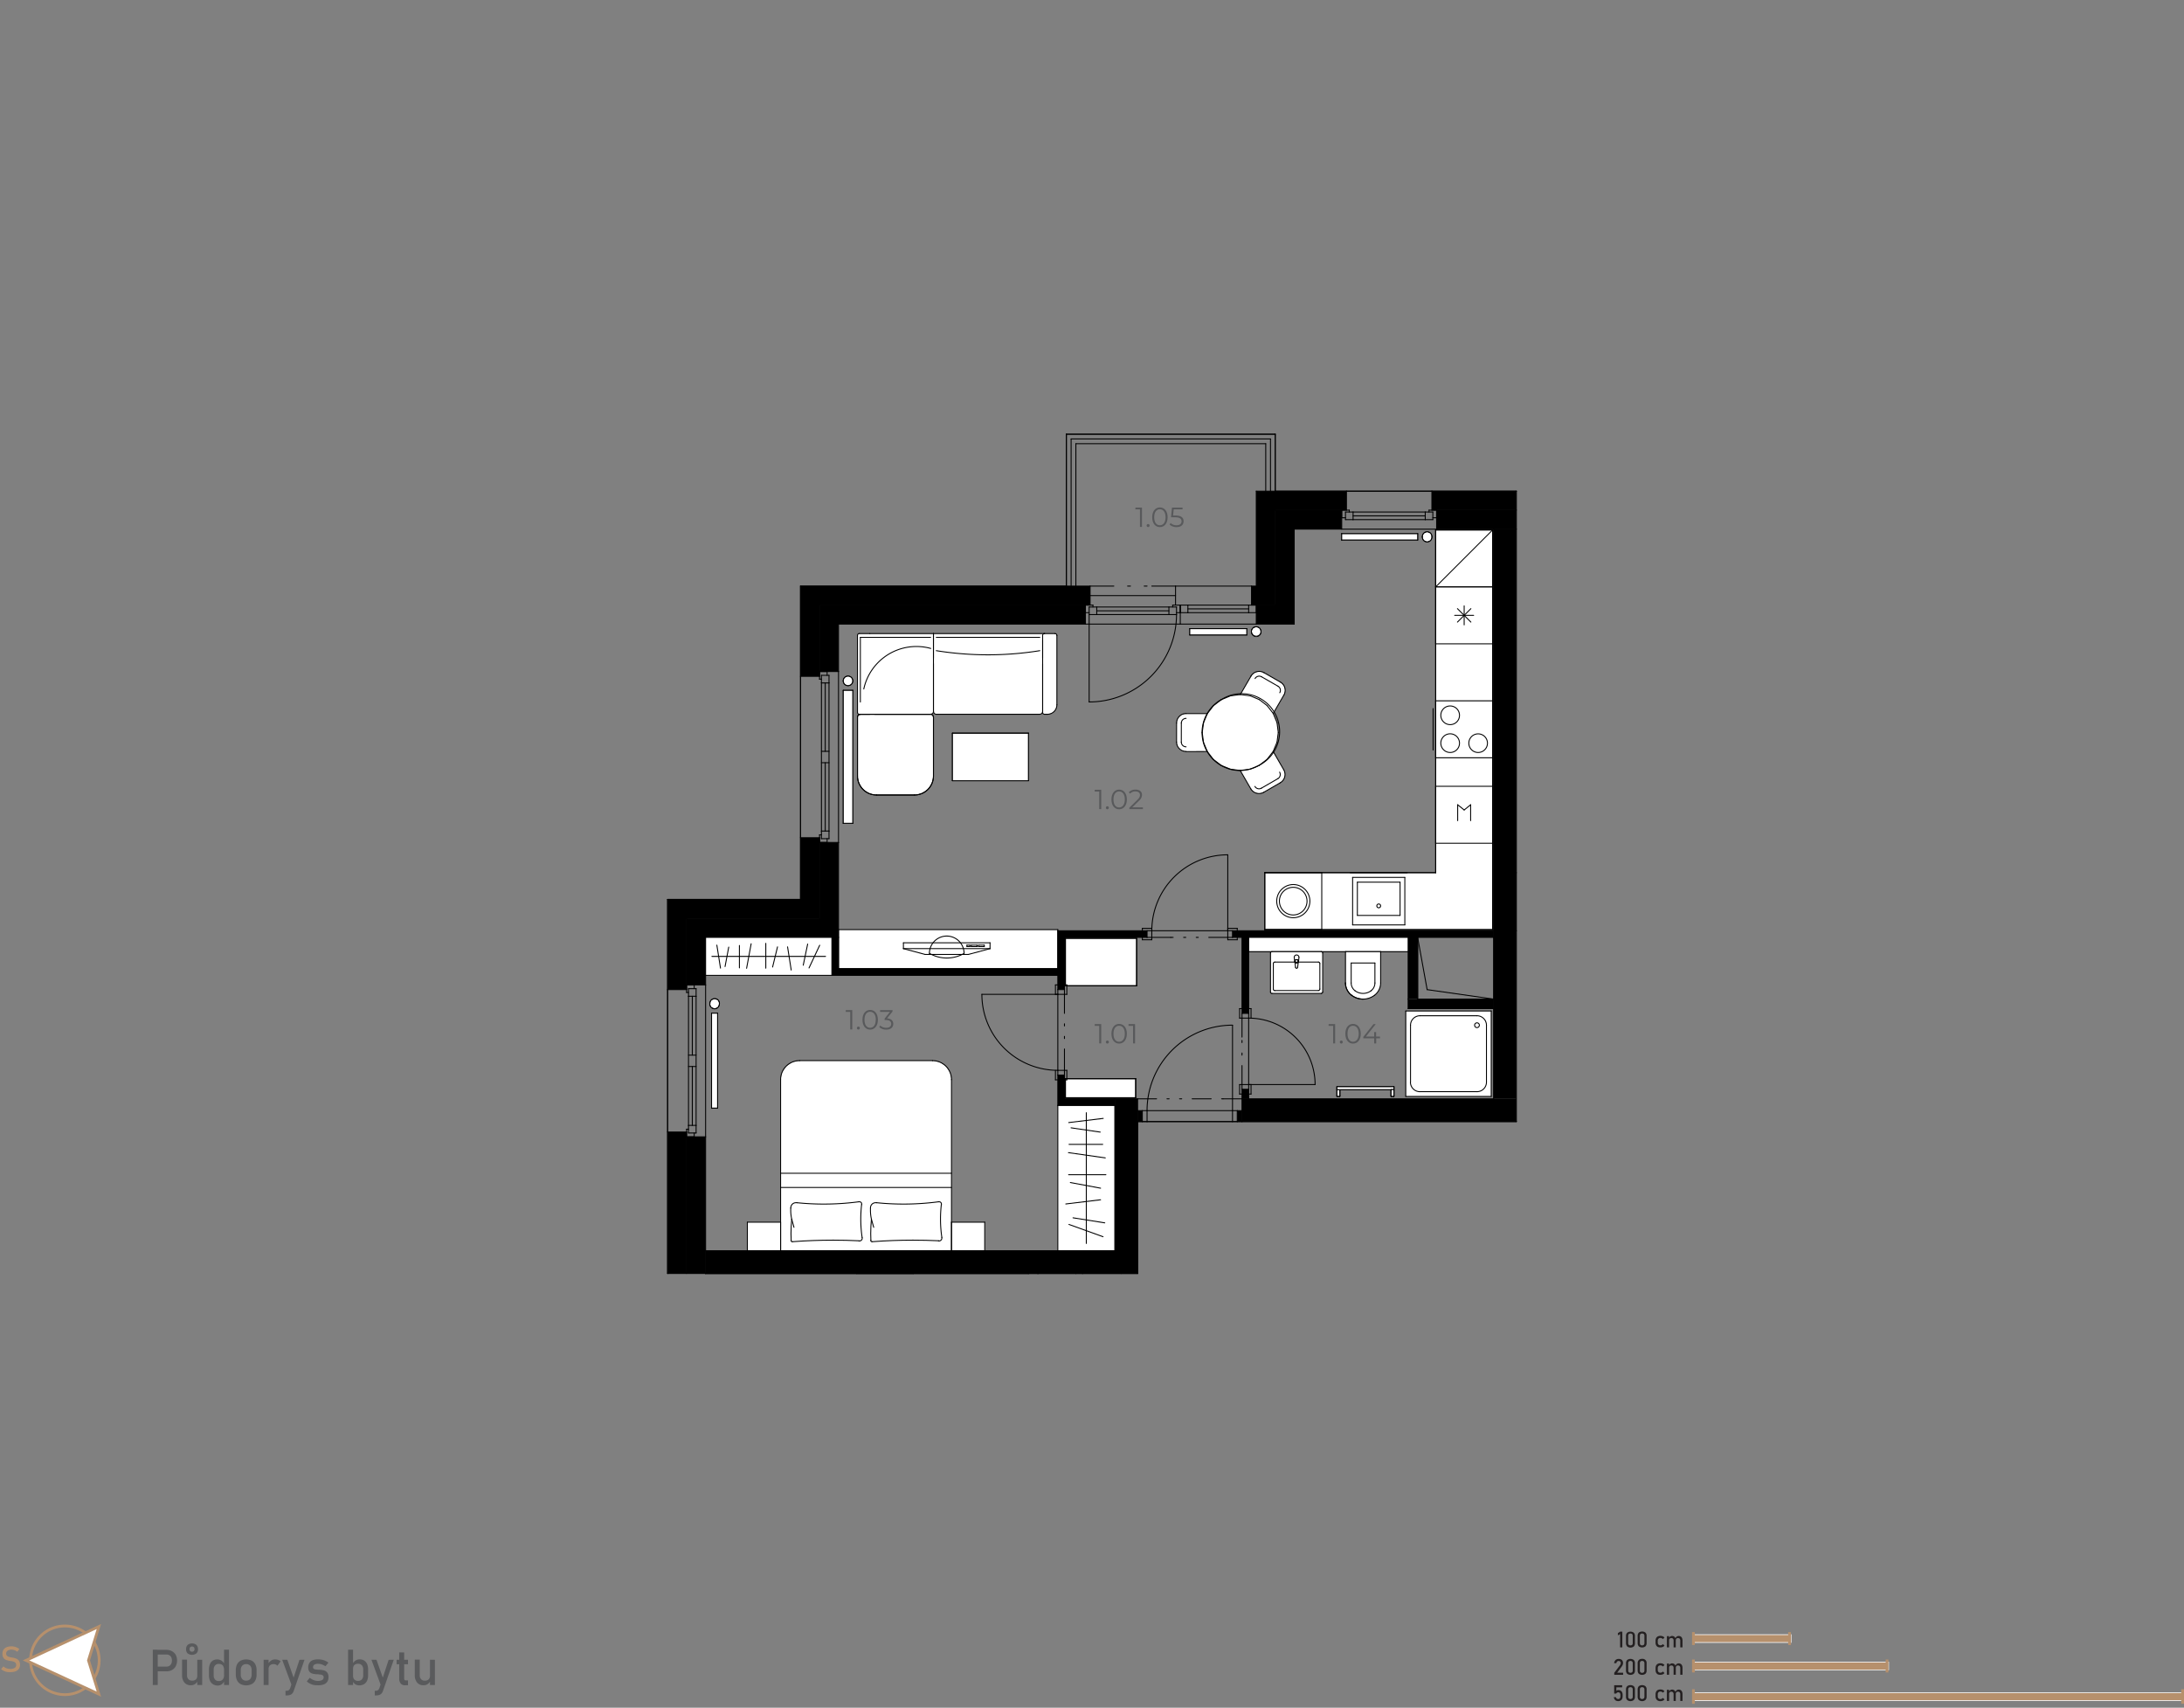 <svg xmlns="http://www.w3.org/2000/svg" xmlns:xlink="http://www.w3.org/1999/xlink" viewBox="0 0 790.58 618.13"><rect x="0" y="0" width="790.58" height="618.13" fill="#808080" stroke="none"/><defs><style>.a,.f{fill:none;}.b{fill:#595a5c;}.c{fill:#b6906c;}.d,.g{fill:#fff;}.e{fill:#231f20;}.f{stroke:#000;stroke-linecap:round;stroke-linejoin:round;stroke-width:0.34px;}.g,.i{fill-rule:evenodd;}.h{clip-path:url(#a);}.j{fill:#58595b;}</style><clipPath id="a"><polygon class="a" points="386.01 157.16 386.01 212.15 289.78 212.15 289.78 325.56 241.67 325.56 241.67 460.96 411.79 460.96 411.79 405.98 548.91 405.98 548.91 177.78 461.62 177.78 461.62 157.16 386.01 157.16"/></clipPath></defs><path class="b" d="M55.31,597.13H57.1V609.9H55.31Zm.92,6.11h4.09a1.89,1.89,0,0,0,1-.27,1.82,1.82,0,0,0,.68-.77,2.67,2.67,0,0,0,.24-1.16,2.7,2.7,0,0,0-.24-1.16,1.82,1.82,0,0,0-1.7-1H56.23v-1.7h4a4.09,4.09,0,0,1,2,.48A3.45,3.45,0,0,1,63.62,599a4.64,4.64,0,0,1,0,4.11,3.34,3.34,0,0,1-1.35,1.36,4,4,0,0,1-2,.49h-4Z"/><path class="b" d="M67.7,606.33a2.07,2.07,0,0,0,.49,1.48,1.76,1.76,0,0,0,1.37.52,1.89,1.89,0,0,0,1.37-.46,1.79,1.79,0,0,0,.48-1.33l.12,1.91A2.58,2.58,0,0,1,69.06,610a2.89,2.89,0,0,1-2.33-1,4.08,4.08,0,0,1-.82-2.73v-5.55H67.7Zm.22-7.86a1.93,1.93,0,0,1-.56-1.5,2.07,2.07,0,0,1,.56-1.57,2.56,2.56,0,0,1,3.18,0,2.08,2.08,0,0,1,.57,1.56,1.94,1.94,0,0,1-.57,1.5,2.65,2.65,0,0,1-3.18,0Zm2.26-.86a.94.94,0,0,0,.24-.68,1,1,0,0,0-.24-.7.91.91,0,0,0-.67-.25.92.92,0,0,0-.67.25,1,1,0,0,0-.23.7,1,1,0,0,0,.23.68.92.92,0,0,0,.67.24A.9.9,0,0,0,70.18,597.61Zm1.23,3.17h1.78v9.12H71.41Z"/><path class="b" d="M77.1,609.63A2.82,2.82,0,0,1,76,608.36a5.08,5.08,0,0,1-.36-2v-2a5.05,5.05,0,0,1,.36-2,2.71,2.71,0,0,1,1-1.27,3,3,0,0,1,1.65-.44,2.71,2.71,0,0,1,1.48.42,3.22,3.22,0,0,1,1.09,1.19l-.18,1.86a2.19,2.19,0,0,0-.22-1,1.48,1.48,0,0,0-.61-.63,2,2,0,0,0-1-.21,1.71,1.71,0,0,0-1.37.55,2.26,2.26,0,0,0-.49,1.56v2a2.19,2.19,0,0,0,.49,1.54,1.74,1.74,0,0,0,1.37.54,1.93,1.93,0,0,0,1-.23,1.45,1.45,0,0,0,.61-.64,2.25,2.25,0,0,0,.22-1l.12,1.92a2.66,2.66,0,0,1-.89,1.14,2.56,2.56,0,0,1-1.53.45A3.19,3.19,0,0,1,77.1,609.63Zm4-12.5H82.9V609.9H81.11Z"/><path class="b" d="M87.09,609.57a3.09,3.09,0,0,1-1.29-1.36,4.85,4.85,0,0,1-.44-2.15v-1.48a4.71,4.71,0,0,1,.44-2.12,3.12,3.12,0,0,1,1.29-1.35,4.71,4.71,0,0,1,4.06,0,3.12,3.12,0,0,1,1.29,1.35,4.71,4.71,0,0,1,.44,2.12v1.51a4.79,4.79,0,0,1-.44,2.13,3.12,3.12,0,0,1-1.29,1.35,4.62,4.62,0,0,1-4.06,0Zm3.49-1.83a2.43,2.43,0,0,0,.51-1.65v-1.51a2.43,2.43,0,0,0-.51-1.65,1.88,1.88,0,0,0-1.46-.58,1.85,1.85,0,0,0-1.45.58,2.38,2.38,0,0,0-.52,1.65v1.51a2.38,2.38,0,0,0,.52,1.65,1.82,1.82,0,0,0,1.45.59A1.85,1.85,0,0,0,90.58,607.74Z"/><path class="b" d="M95.43,600.78h1.79v9.12H95.43Zm4.42,1.72a2.16,2.16,0,0,0-.83-.15,1.83,1.83,0,0,0-1.33.47,1.79,1.79,0,0,0-.47,1.31L97,602.37a3.32,3.32,0,0,1,1.09-1.27,2.58,2.58,0,0,1,1.48-.45,3.39,3.39,0,0,1,1.13.18,2.62,2.62,0,0,1,.88.53l-1.17,1.58A1.56,1.56,0,0,0,99.85,602.5Z"/><path class="b" d="M102.15,600.78H104l2.81,7.93-1,1.94Zm8.07,0L106.34,612a2.6,2.6,0,0,1-.56,1,1.87,1.87,0,0,1-.84.52,4,4,0,0,1-1.23.16h-.36V612h.36a1.46,1.46,0,0,0,.8-.2,1.74,1.74,0,0,0,.51-.7l3.38-10.31Z"/><path class="b" d="M113.51,609.88a5.76,5.76,0,0,1-1.32-.48,4.89,4.89,0,0,1-1.13-.79l1.06-1.31a5.86,5.86,0,0,0,1.47.85,4.18,4.18,0,0,0,1.44.28,3.11,3.11,0,0,0,1.6-.33,1.1,1.1,0,0,0,.53-1,.79.79,0,0,0-.29-.66,1.66,1.66,0,0,0-.72-.29c-.29,0-.69-.1-1.22-.14h-.15l-.14,0h-.15a6.45,6.45,0,0,1-1.5-.26,2,2,0,0,1-1-.7,2.38,2.38,0,0,1-.41-1.49,3.07,3.07,0,0,1,.39-1.61,2.41,2.41,0,0,1,1.18-1,5.29,5.29,0,0,1,2-.32,6.38,6.38,0,0,1,2.6.52,6.16,6.16,0,0,1,1.13.66l-1.08,1.31a5.59,5.59,0,0,0-1.35-.66,4,4,0,0,0-1.3-.22,2.44,2.44,0,0,0-1.37.31,1.08,1.08,0,0,0-.46.94.64.64,0,0,0,.26.55,1.72,1.72,0,0,0,.66.25c.26,0,.64.07,1.12.1h.34a7.67,7.67,0,0,1,1.63.25,2.24,2.24,0,0,1,1.13.77,2.62,2.62,0,0,1,.45,1.65,2.92,2.92,0,0,1-.42,1.63,2.54,2.54,0,0,1-1.27,1A5.88,5.88,0,0,1,115,610,7.38,7.38,0,0,1,113.51,609.88Z"/><path class="b" d="M126,597.13h1.8V609.9H126Zm2.6,12.5a2.39,2.39,0,0,1-.93-1.16l.13-1.91a2.22,2.22,0,0,0,.21,1,1.48,1.48,0,0,0,.61.63,1.93,1.93,0,0,0,1,.22,1.74,1.74,0,0,0,1.37-.54,2.18,2.18,0,0,0,.49-1.53v-2a2.26,2.26,0,0,0-.49-1.56,1.71,1.71,0,0,0-1.37-.55,2,2,0,0,0-1,.21,1.36,1.36,0,0,0-.61.62,2.12,2.12,0,0,0-.21,1l-.19-1.76a3.37,3.37,0,0,1,1.08-1.24,2.67,2.67,0,0,1,1.49-.43,3,3,0,0,1,1.65.43,2.9,2.9,0,0,1,1.06,1.27,5.1,5.1,0,0,1,.36,2v2a4.94,4.94,0,0,1-.37,2,2.79,2.79,0,0,1-1.08,1.26,3.25,3.25,0,0,1-1.71.44A2.73,2.73,0,0,1,128.57,609.63Z"/><path class="b" d="M134.46,600.78h1.82l2.81,7.93-1,1.94Zm8.07,0L138.65,612a2.6,2.6,0,0,1-.56,1,1.87,1.87,0,0,1-.84.52,4,4,0,0,1-1.23.16h-.36V612H136a1.46,1.46,0,0,0,.8-.2,1.74,1.74,0,0,0,.51-.7l3.37-10.31Z"/><path class="b" d="M143.57,600.78h4.12v1.62h-4.12Zm1.46,8.56a2.77,2.77,0,0,1-.52-1.81v-9.4h1.8v9.42a.84.84,0,0,0,.13.51.46.46,0,0,0,.39.18h.86V610h-1A2,2,0,0,1,145,609.34Z"/><path class="b" d="M151.94,606.33a2.07,2.07,0,0,0,.49,1.48,1.76,1.76,0,0,0,1.37.52,1.91,1.91,0,0,0,1.37-.46,1.79,1.79,0,0,0,.48-1.33l.12,1.91A2.58,2.58,0,0,1,153.3,610a2.89,2.89,0,0,1-2.33-1,4.08,4.08,0,0,1-.82-2.73v-5.55h1.79Zm3.71-5.55h1.78v9.12h-1.78Z"/><rect class="c" x="612.92" y="591.68" width="35.43" height="2.83"/><path class="d" d="M648.48,594.64H612.79v-3.08h35.69ZM613,594.39h35.19v-2.58H613Z"/><rect class="c" x="612.92" y="601.6" width="70.74" height="2.83"/><path class="d" d="M683.78,604.56h-71v-3.08h71ZM613,604.31h70.49v-2.58H613Z"/><rect class="c" x="612.92" y="612.72" width="177.16" height="2.84"/><path class="d" d="M790.21,615.68H612.79V612.6H790.21ZM613,615.43H790v-2.58H613Z"/><path class="e" d="M587.26,596.28h-.8v-4.82l-.81.5v-.83l.81-.53h.8Z"/><path class="e" d="M589,595.91a1.67,1.67,0,0,1-.41-1.19v-2.58A1.65,1.65,0,0,1,589,591a2,2,0,0,1,2.42,0,1.65,1.65,0,0,1,.41,1.19v2.58a1.65,1.65,0,0,1-.41,1.19,2,2,0,0,1-2.42,0Zm1.83-.55a.89.89,0,0,0,.2-.64v-2.58a.89.89,0,0,0-.2-.64.82.82,0,0,0-.62-.22.86.86,0,0,0-.63.22.94.94,0,0,0-.2.64v2.58a.9.9,0,0,0,.21.64,1,1,0,0,0,1.24,0Z"/><path class="e" d="M593.22,595.91a1.67,1.67,0,0,1-.41-1.19v-2.58a1.65,1.65,0,0,1,.41-1.19,2,2,0,0,1,2.42,0,1.61,1.61,0,0,1,.41,1.19v2.58a1.65,1.65,0,0,1-.41,1.19,2,2,0,0,1-2.42,0Zm1.83-.55a.9.9,0,0,0,.21-.64v-2.58a.94.94,0,0,0-.2-.64.86.86,0,0,0-.63-.22.82.82,0,0,0-.62.22.89.89,0,0,0-.2.64v2.58a.89.89,0,0,0,.2.64,1,1,0,0,0,1.24,0Z"/><path class="e" d="M600.1,596.13a1.45,1.45,0,0,1-.6-.6,2.06,2.06,0,0,1-.21-1v-.67a2,2,0,0,1,.21-.94,1.37,1.37,0,0,1,.6-.59,2,2,0,0,1,.95-.21,2.21,2.21,0,0,1,.59.08,1.68,1.68,0,0,1,.51.22,1.54,1.54,0,0,1,.37.35l-.58.52a1.17,1.17,0,0,0-.4-.3,1.13,1.13,0,0,0-.48-.11.94.94,0,0,0-.71.26,1,1,0,0,0-.26.72v.67a1,1,0,0,0,.25.74.94.94,0,0,0,.72.27,1,1,0,0,0,.48-.12,1,1,0,0,0,.4-.32l.58.56a1.38,1.38,0,0,1-.38.34,1.62,1.62,0,0,1-.5.22,2.27,2.27,0,0,1-.59.07A2.12,2.12,0,0,1,600.1,596.13Z"/><path class="e" d="M603.4,592.22h.79v4.06h-.79Zm2.42,1.6a1,1,0,0,0-.21-.67.78.78,0,0,0-.6-.23.81.81,0,0,0-.6.21.73.73,0,0,0-.22.58l-.08-.78a1.46,1.46,0,0,1,.49-.57,1.22,1.22,0,0,1,.67-.2,1.33,1.33,0,0,1,.73.2,1.18,1.18,0,0,1,.46.56,2.4,2.4,0,0,1,.15.89v2.47h-.79Zm2.42,0a.93.93,0,0,0-.22-.67.85.85,0,0,0-.63-.23.72.72,0,0,0-.57.23.9.9,0,0,0-.21.64l-.16-.78a1.61,1.61,0,0,1,.51-.63,1.23,1.23,0,0,1,.69-.22,1.37,1.37,0,0,1,.75.2,1.09,1.09,0,0,1,.47.56,2.21,2.21,0,0,1,.17.89v2.47h-.8Z"/><path class="e" d="M584.33,605.5l2-2.64a1.85,1.85,0,0,0,.27-.47,1.29,1.29,0,0,0,.09-.45h0a.67.67,0,0,0-.2-.53.81.81,0,0,0-.56-.19.76.76,0,0,0-.56.21,1,1,0,0,0-.27.58h-.82a2,2,0,0,1,.29-.83,1.42,1.42,0,0,1,.56-.53,1.67,1.67,0,0,1,.79-.18,1.93,1.93,0,0,1,.87.17,1.21,1.21,0,0,1,.54.51,1.55,1.55,0,0,1,.19.8h0a1.84,1.84,0,0,1-.12.63,2.8,2.8,0,0,1-.35.63l-1.65,2.24h2.15v.76h-3.2Z"/><path class="e" d="M589,605.83a1.67,1.67,0,0,1-.41-1.19v-2.58a1.65,1.65,0,0,1,.41-1.19,2,2,0,0,1,2.42,0,1.65,1.65,0,0,1,.41,1.19v2.58a1.65,1.65,0,0,1-.41,1.19,2,2,0,0,1-2.42,0Zm1.83-.55a.89.89,0,0,0,.2-.64v-2.58a.89.89,0,0,0-.2-.64.82.82,0,0,0-.62-.22.86.86,0,0,0-.63.22.94.94,0,0,0-.19.64v2.58a.89.89,0,0,0,.2.64,1,1,0,0,0,1.24,0Z"/><path class="e" d="M593.22,605.83a1.67,1.67,0,0,1-.41-1.19v-2.58a1.61,1.61,0,0,1,.42-1.19,1.59,1.59,0,0,1,1.2-.42,1.45,1.45,0,0,1,1.62,1.61v2.58a1.61,1.61,0,0,1-.41,1.19,2,2,0,0,1-2.42,0Zm1.84-.55a.94.94,0,0,0,.2-.64v-2.58a.94.94,0,0,0-.2-.64.84.84,0,0,0-.63-.22.82.82,0,0,0-.62.22.89.89,0,0,0-.2.64v2.58a.89.89,0,0,0,.2.64.82.82,0,0,0,.62.22A.86.86,0,0,0,595.06,605.28Z"/><path class="e" d="M600.1,606.05a1.45,1.45,0,0,1-.6-.6,2.06,2.06,0,0,1-.2-1v-.67a2,2,0,0,1,.2-.94,1.37,1.37,0,0,1,.6-.59,2,2,0,0,1,.95-.21,2.35,2.35,0,0,1,.6.08,1.73,1.73,0,0,1,.5.22,1.38,1.38,0,0,1,.37.35l-.58.52a1.08,1.08,0,0,0-.4-.3,1.13,1.13,0,0,0-.48-.11,1,1,0,0,0-.71.26,1,1,0,0,0-.26.72v.67a1,1,0,0,0,.25.74.94.94,0,0,0,.72.27,1.14,1.14,0,0,0,.88-.44l.58.56a1.38,1.38,0,0,1-.38.34,1.62,1.62,0,0,1-.5.22,2.22,2.22,0,0,1-.59.07A2.12,2.12,0,0,1,600.1,606.05Z"/><path class="e" d="M603.4,602.14h.79v4.06h-.79Zm2.42,1.6a1,1,0,0,0-.21-.67.78.78,0,0,0-.6-.23.81.81,0,0,0-.6.21.73.73,0,0,0-.22.58l-.08-.78a1.46,1.46,0,0,1,.49-.57,1.22,1.22,0,0,1,.67-.2,1.3,1.3,0,0,1,.73.2,1.18,1.18,0,0,1,.46.56,2.4,2.4,0,0,1,.16.89v2.47h-.8Zm2.42,0a.93.93,0,0,0-.22-.67.85.85,0,0,0-.63-.23.73.73,0,0,0-.57.23.89.89,0,0,0-.2.64l-.16-.78a1.51,1.51,0,0,1,.5-.63,1.23,1.23,0,0,1,.69-.22,1.35,1.35,0,0,1,.75.2,1.16,1.16,0,0,1,.48.56,2.4,2.4,0,0,1,.16.89v2.47h-.8Z"/><path class="e" d="M585,615.58a1.34,1.34,0,0,1-.54-.49,2,2,0,0,1-.28-.77h.8a.75.75,0,0,0,.25.49.85.85,0,0,0,.54.17.72.72,0,0,0,.59-.25,1.1,1.1,0,0,0,.21-.72v-.48a1.1,1.1,0,0,0-.21-.72.72.72,0,0,0-.59-.25.83.83,0,0,0-.4.11,1.18,1.18,0,0,0-.34.33h-.72v-3h2.89v.76h-2.1V612a1,1,0,0,1,.34-.18.94.94,0,0,1,.37-.07,1.68,1.68,0,0,1,.84.2,1.29,1.29,0,0,1,.53.6,2.07,2.07,0,0,1,.19.94V614a2.25,2.25,0,0,1-.19.94,1.31,1.31,0,0,1-.55.59,1.69,1.69,0,0,1-.86.21A1.74,1.74,0,0,1,585,615.58Z"/><path class="e" d="M589,615.32a1.65,1.65,0,0,1-.41-1.19v-2.58a1.67,1.67,0,0,1,.41-1.19,2,2,0,0,1,2.42,0,1.65,1.65,0,0,1,.41,1.19v2.58a1.64,1.64,0,0,1-.41,1.19,1.92,1.92,0,0,1-2.42,0Zm1.83-.55a.89.89,0,0,0,.2-.64v-2.58a.88.88,0,0,0-.2-.63.78.78,0,0,0-.62-.22.82.82,0,0,0-.63.22.93.93,0,0,0-.2.63v2.58a.9.9,0,0,0,.21.64,1,1,0,0,0,1.24,0Z"/><path class="e" d="M593.22,615.32a1.65,1.65,0,0,1-.41-1.19v-2.58a1.67,1.67,0,0,1,.41-1.19,2,2,0,0,1,2.42,0,1.61,1.61,0,0,1,.41,1.19v2.58a1.64,1.64,0,0,1-.41,1.19,1.92,1.92,0,0,1-2.42,0Zm1.83-.55a.9.9,0,0,0,.21-.64v-2.58a.93.93,0,0,0-.2-.63.82.82,0,0,0-.63-.22.78.78,0,0,0-.62.22.88.88,0,0,0-.2.63v2.58a.89.89,0,0,0,.2.64,1,1,0,0,0,1.24,0Z"/><path class="e" d="M600.1,615.54a1.45,1.45,0,0,1-.6-.6,2,2,0,0,1-.21-1v-.67a2,2,0,0,1,.21-.94,1.45,1.45,0,0,1,.6-.6,2,2,0,0,1,.95-.2,2.22,2.22,0,0,1,.59.07,2,2,0,0,1,.51.22,1.76,1.76,0,0,1,.37.35l-.58.52a1.17,1.17,0,0,0-.4-.3,1.13,1.13,0,0,0-.48-.11.94.94,0,0,0-.71.26,1,1,0,0,0-.26.73V614a1.07,1.07,0,0,0,.25.74,1,1,0,0,0,.72.26,1.13,1.13,0,0,0,.48-.11,1.26,1.26,0,0,0,.4-.32l.58.55a1.42,1.42,0,0,1-.38.35,1.88,1.88,0,0,1-.5.21,2.27,2.27,0,0,1-.59.08A2,2,0,0,1,600.1,615.54Z"/><path class="e" d="M603.4,611.63h.79v4.06h-.79Zm2.42,1.6a1,1,0,0,0-.21-.66.75.75,0,0,0-.6-.24.81.81,0,0,0-.6.21.75.75,0,0,0-.22.58l-.08-.78a1.5,1.5,0,0,1,.49-.56,1.15,1.15,0,0,1,.67-.2,1.32,1.32,0,0,1,.73.19,1.28,1.28,0,0,1,.46.56,2.42,2.42,0,0,1,.15.9v2.46h-.79Zm2.42,0a.91.91,0,0,0-.22-.66.82.82,0,0,0-.63-.24.72.72,0,0,0-.57.23.9.9,0,0,0-.21.64l-.16-.78a1.51,1.51,0,0,1,.51-.62,1.16,1.16,0,0,1,.69-.22,1.37,1.37,0,0,1,.75.19,1.18,1.18,0,0,1,.47.56,2.22,2.22,0,0,1,.17.9v2.46h-.8Z"/><path class="c" d="M23.49,613.89A12.92,12.92,0,1,1,36.4,601,12.93,12.93,0,0,1,23.49,613.89Zm0-24.83A11.92,11.92,0,1,0,35.4,601,11.93,11.93,0,0,0,23.49,589.06Z"/><polygon class="d" points="35.77 588.74 9.42 600.98 35.77 613.21 32.02 600.98 35.77 588.74"/><path class="c" d="M36.58,614.14,8.23,601l28.35-13.17-4,13.17ZM10.61,601,35,612.29,31.5,601,35,589.66Z"/><path class="c" d="M2.52,605.19a5,5,0,0,1-1.11-.38,4.4,4.4,0,0,1-1-.64l.81-1a3.72,3.72,0,0,0,1.16.69,4.08,4.08,0,0,0,1.38.23,2.73,2.73,0,0,0,1.55-.38,1.17,1.17,0,0,0,.55-1.05h0a1.12,1.12,0,0,0-.25-.77,1.44,1.44,0,0,0-.64-.42,8.23,8.23,0,0,0-1-.25H3.89l-.1,0a9.48,9.48,0,0,1-1.5-.36,2.08,2.08,0,0,1-1-.73,2.42,2.42,0,0,1-.41-1.51h0a2.77,2.77,0,0,1,.38-1.47,2.44,2.44,0,0,1,1.12-.92,4.48,4.48,0,0,1,1.77-.32,4.6,4.6,0,0,1,1,.11,4.9,4.9,0,0,1,1.86.86l-.73,1a4.61,4.61,0,0,0-1-.58,3,3,0,0,0-1.06-.2,2.44,2.44,0,0,0-1.46.38,1.24,1.24,0,0,0-.53,1.07h0a1,1,0,0,0,.27.75,1.74,1.74,0,0,0,.67.4,9.3,9.3,0,0,0,1.12.27h.24a7.93,7.93,0,0,1,1.4.41,2.22,2.22,0,0,1,.94.76,2.4,2.4,0,0,1,.38,1.43h0a2.62,2.62,0,0,1-.4,1.45,2.54,2.54,0,0,1-1.16.91,4.8,4.8,0,0,1-1.83.31A6.44,6.44,0,0,1,2.52,605.19Z"/><rect class="c" x="612.5" y="600.68" width="1" height="4.68"/><rect class="c" x="612.5" y="590.76" width="1" height="4.68"/><rect class="c" x="612.5" y="611.45" width="1" height="5.24"/><rect class="c" x="789.58" y="611.45" width="1" height="5.24"/><rect class="c" x="682.59" y="600.68" width="1" height="4.68"/><rect class="c" x="647.3" y="590.76" width="1" height="4.68"/><rect class="a" width="790.34" height="618.13"/><line class="f" x1="540.66" y1="336.9" x2="540.66" y2="191.53"/><rect class="d" x="303.53" y="336.49" width="79.39" height="14.15"/><line class="f" x1="303.53" y1="336.49" x2="303.53" y2="350.65"/><line class="f" x1="382.92" y1="336.49" x2="303.53" y2="336.49"/><line class="f" x1="382.92" y1="350.65" x2="382.92" y2="336.49"/><line class="f" x1="303.53" y1="350.65" x2="382.92" y2="350.65"/><polygon class="g" points="457.84 315.87 519.7 315.87 519.7 191.87 540.32 191.87 540.32 314.9 540.32 336.49 457.84 336.49 457.84 315.87"/><line class="f" x1="457.84" y1="315.87" x2="519.7" y2="315.87"/><line class="f" x1="519.7" y1="315.87" x2="519.7" y2="191.87"/><line class="f" x1="519.7" y1="191.87" x2="540.32" y2="191.87"/><line class="f" x1="540.32" y1="191.87" x2="540.32" y2="314.9"/><line class="f" x1="540.32" y1="314.9" x2="540.32" y2="336.49"/><line class="f" x1="540.32" y1="336.49" x2="457.84" y2="336.49"/><line class="f" x1="457.84" y1="336.49" x2="457.84" y2="315.87"/><rect class="d" x="548.72" y="315.87" width="0.19" height="21.02"/><line class="f" x1="548.72" y1="315.87" x2="548.91" y2="315.87"/><line class="f" x1="548.91" y1="336.9" x2="548.72" y2="336.9"/><line class="f" x1="548.72" y1="336.9" x2="548.72" y2="315.87"/><line class="f" x1="255.42" y1="460.96" x2="255.42" y2="460.96"/><line class="f" x1="372.27" y1="460.96" x2="255.42" y2="460.96"/><line class="f" x1="372.27" y1="460.96" x2="372.27" y2="460.96"/><rect class="d" x="391.86" y="460.84" width="14.09" height="0.12"/><line class="f" x1="391.85" y1="460.84" x2="391.85" y2="460.96"/><line class="f" x1="405.95" y1="460.84" x2="391.86" y2="460.84"/><line class="f" x1="405.95" y1="460.96" x2="405.95" y2="460.84"/><rect class="d" x="385.67" y="390.45" width="25.43" height="6.94"/><line class="f" x1="385.67" y1="390.45" x2="385.67" y2="397.39"/><line class="f" x1="411.1" y1="390.45" x2="385.67" y2="390.45"/><line class="f" x1="411.1" y1="397.39" x2="411.1" y2="390.45"/><line class="f" x1="385.67" y1="397.39" x2="411.1" y2="397.39"/><rect class="d" x="385.67" y="339.65" width="25.77" height="17.18"/><line class="f" x1="385.67" y1="339.65" x2="385.67" y2="356.83"/><line class="f" x1="411.44" y1="339.65" x2="385.67" y2="339.65"/><line class="f" x1="411.44" y1="356.83" x2="411.44" y2="339.65"/><line class="f" x1="385.67" y1="356.83" x2="411.44" y2="356.83"/><rect class="d" x="508.87" y="365.94" width="30.93" height="30.93"/><line class="f" x1="508.87" y1="365.94" x2="508.87" y2="396.87"/><line class="f" x1="539.8" y1="365.94" x2="508.87" y2="365.94"/><line class="f" x1="539.8" y1="396.87" x2="539.8" y2="365.94"/><line class="f" x1="508.87" y1="396.87" x2="539.8" y2="396.87"/><line class="f" x1="513.17" y1="339.3" x2="513.17" y2="361.64"/><line class="f" x1="513.17" y1="361.64" x2="540.66" y2="361.64"/><line class="f" x1="540.66" y1="361.64" x2="516.61" y2="358.21"/><line class="f" x1="516.61" y1="358.21" x2="513.17" y2="339.3"/><line class="f" x1="375.7" y1="460.96" x2="375.7" y2="460.96"/><line class="f" x1="375.7" y1="460.96" x2="375.7" y2="460.96"/><line class="f" x1="424.5" y1="219.71" x2="424.5" y2="219.02"/><line class="f" x1="424.5" y1="219.02" x2="427.25" y2="219.02"/><line class="f" x1="427.25" y1="219.02" x2="427.25" y2="221.77"/><line class="f" x1="427.25" y1="221.77" x2="425.88" y2="221.77"/><line class="f" x1="427.25" y1="225.9" x2="427.25" y2="219.02"/><line class="f" x1="425.53" y1="219.02" x2="425.53" y2="212.15"/><line class="f" x1="255.42" y1="356.49" x2="255.42" y2="411.47"/><line class="f" x1="255.42" y1="452.72" x2="255.42" y2="411.48"/><line class="f" x1="255.42" y1="356.49" x2="255.42" y2="339.3"/><line class="f" x1="255.42" y1="452.72" x2="403.54" y2="452.72"/><line class="f" x1="389.45" y1="460.96" x2="375.7" y2="460.96"/><line class="f" x1="375.7" y1="460.96" x2="375.7" y2="460.96"/><line class="f" x1="389.45" y1="460.96" x2="389.45" y2="460.96"/><line class="f" x1="454.75" y1="177.78" x2="461.62" y2="177.78"/><line class="f" x1="461.62" y1="177.78" x2="487.39" y2="177.78"/><line class="f" x1="518.32" y1="177.78" x2="548.91" y2="177.78"/><line class="f" x1="468.49" y1="191.53" x2="485.68" y2="191.53"/><line class="f" x1="520.04" y1="191.53" x2="540.66" y2="191.53"/><line class="f" x1="461.62" y1="184.66" x2="485.68" y2="184.66"/><line class="f" x1="520.04" y1="184.66" x2="548.91" y2="184.66"/><line class="f" x1="289.78" y1="325.56" x2="289.78" y2="303.22"/><line class="f" x1="289.78" y1="244.8" x2="289.78" y2="212.15"/><line class="f" x1="241.67" y1="460.96" x2="241.67" y2="409.76"/><line class="f" x1="241.67" y1="358.21" x2="241.67" y2="325.56"/><line class="f" x1="540.66" y1="397.73" x2="540.66" y2="365.08"/><line class="f" x1="540.66" y1="361.64" x2="540.66" y2="339.3"/><line class="f" x1="255.42" y1="460.96" x2="255.42" y2="460.96"/><line class="f" x1="411.79" y1="452.72" x2="411.79" y2="405.98"/><line class="f" x1="248.54" y1="460.96" x2="248.54" y2="411.48"/><line class="f" x1="248.54" y1="356.49" x2="248.54" y2="332.43"/><line class="f" x1="303.53" y1="339.3" x2="303.53" y2="304.94"/><line class="f" x1="303.53" y1="243.08" x2="303.53" y2="225.9"/><line class="f" x1="296.66" y1="332.43" x2="296.66" y2="304.94"/><line class="f" x1="296.66" y1="243.08" x2="296.66" y2="219.02"/><line class="f" x1="454.75" y1="212.15" x2="454.75" y2="177.78"/><line class="f" x1="392.89" y1="225.9" x2="392.89" y2="219.02"/><line class="f" x1="468.49" y1="225.9" x2="468.49" y2="191.53"/><line class="f" x1="485.68" y1="191.53" x2="485.68" y2="184.66"/><line class="f" x1="487.39" y1="184.66" x2="487.39" y2="177.78"/><line class="f" x1="520.04" y1="191.53" x2="520.04" y2="184.66"/><line class="f" x1="518.32" y1="184.66" x2="518.32" y2="177.78"/><line class="f" x1="461.62" y1="219.02" x2="461.62" y2="184.66"/><line class="f" x1="454.75" y1="212.15" x2="453.03" y2="212.15"/><line class="f" x1="386.01" y1="212.15" x2="289.78" y2="212.15"/><line class="f" x1="394.6" y1="212.15" x2="386.01" y2="212.15"/><line class="f" x1="468.49" y1="225.9" x2="454.75" y2="225.9"/><line class="f" x1="392.89" y1="225.9" x2="303.53" y2="225.9"/><line class="f" x1="461.62" y1="219.02" x2="454.75" y2="219.02"/><line class="f" x1="392.89" y1="219.02" x2="296.66" y2="219.02"/><line class="f" x1="289.78" y1="325.56" x2="241.67" y2="325.56"/><line class="f" x1="303.53" y1="304.94" x2="296.66" y2="304.94"/><line class="f" x1="303.53" y1="243.08" x2="296.66" y2="243.08"/><line class="f" x1="296.66" y1="332.43" x2="248.54" y2="332.43"/><line class="f" x1="289.78" y1="303.22" x2="289.78" y2="244.8"/><line class="f" x1="394.6" y1="212.15" x2="403.19" y2="212.15"/><line class="f" x1="408.18" y1="212.15" x2="409.21" y2="212.15"/><line class="f" x1="414.19" y1="212.15" x2="415.22" y2="212.15"/><line class="f" x1="416.94" y1="212.15" x2="425.53" y2="212.15"/><line class="f" x1="394.6" y1="215.59" x2="425.53" y2="215.59"/><line class="f" x1="487.39" y1="177.78" x2="518.32" y2="177.78"/><line class="f" x1="389.45" y1="212.15" x2="389.45" y2="160.6"/><line class="f" x1="458.18" y1="177.78" x2="458.18" y2="160.6"/><line class="f" x1="389.45" y1="160.6" x2="458.18" y2="160.6"/><line class="f" x1="303.53" y1="304.94" x2="303.53" y2="243.08"/><line class="f" x1="485.68" y1="191.53" x2="520.04" y2="191.53"/><line class="f" x1="392.89" y1="225.9" x2="427.25" y2="225.9"/><line class="f" x1="513.17" y1="339.3" x2="540.66" y2="339.3"/><line class="f" x1="411.79" y1="405.98" x2="413.51" y2="405.98"/><line class="f" x1="449.59" y1="405.98" x2="548.91" y2="405.98"/><line class="f" x1="403.54" y1="397.73" x2="411.79" y2="397.73"/><line class="f" x1="509.73" y1="365.08" x2="540.66" y2="365.08"/><line class="f" x1="513.17" y1="361.64" x2="540.66" y2="361.64"/><line class="f" x1="255.42" y1="460.96" x2="372.27" y2="460.96"/><line class="f" x1="540.66" y1="191.53" x2="548.91" y2="191.53"/><line class="f" x1="446.15" y1="402.02" x2="415.22" y2="402.02"/><line class="f" x1="446.15" y1="405.98" x2="415.22" y2="405.98"/><line class="f" x1="446.15" y1="402.02" x2="446.15" y2="371.09"/><g class="h"><path class="f" d="M415.22,402a30.93,30.93,0,0,1,30.93-30.93"/></g><line class="f" x1="446.15" y1="405.98" x2="446.15" y2="402.02"/><line class="f" x1="415.22" y1="402.02" x2="415.22" y2="405.98"/><line class="f" x1="415.22" y1="402.02" x2="413.51" y2="402.02"/><line class="f" x1="415.22" y1="405.98" x2="413.51" y2="405.98"/><line class="f" x1="447.87" y1="402.02" x2="446.15" y2="402.02"/><line class="f" x1="447.87" y1="405.98" x2="446.15" y2="405.98"/><line class="f" x1="411.79" y1="397.73" x2="411.79" y2="402.02"/><line class="f" x1="411.79" y1="402.02" x2="411.79" y2="405.98"/><line class="f" x1="449.59" y1="397.73" x2="449.59" y2="402.02"/><line class="f" x1="449.59" y1="402.02" x2="449.59" y2="405.98"/><line class="f" x1="413.51" y1="402.02" x2="413.51" y2="405.98"/><line class="f" x1="447.87" y1="402.02" x2="447.87" y2="405.98"/><line class="f" x1="447.87" y1="402.02" x2="449.59" y2="402.02"/><line class="f" x1="413.51" y1="402.02" x2="411.79" y2="402.02"/><line class="f" x1="411.79" y1="397.73" x2="418.66" y2="397.73"/><line class="f" x1="422.44" y1="397.73" x2="423.21" y2="397.73"/><line class="f" x1="426.99" y1="397.73" x2="427.77" y2="397.73"/><line class="f" x1="431.55" y1="397.73" x2="438.42" y2="397.73"/><line class="f" x1="442.2" y1="397.73" x2="442.72" y2="397.73"/><line class="f" x1="442.72" y1="397.73" x2="449.59" y2="397.73"/><g class="h"><path class="f" d="M446.15,487.6a30.93,30.93,0,0,1-30.93-30.93"/></g><line class="f" x1="411.79" y1="456.67" x2="411.79" y2="452.72"/><line class="f" x1="411.79" y1="456.67" x2="411.79" y2="460.96"/><line class="f" x1="372.27" y1="460.96" x2="372.27" y2="460.96"/><line class="f" x1="372.27" y1="460.96" x2="375.7" y2="460.96"/><line class="f" x1="248.54" y1="358.21" x2="241.67" y2="358.21"/><line class="f" x1="248.54" y1="409.76" x2="241.67" y2="409.76"/><line class="f" x1="241.67" y1="409.76" x2="241.67" y2="358.21"/><line class="f" x1="255.42" y1="452.72" x2="255.42" y2="460.96"/><line class="f" x1="449.59" y1="405.98" x2="447.87" y2="405.98"/><line class="f" x1="248.54" y1="356.49" x2="255.42" y2="356.49"/><line class="f" x1="248.54" y1="411.48" x2="255.42" y2="411.48"/><line class="f" x1="248.54" y1="358.21" x2="248.54" y2="356.49"/><line class="f" x1="248.54" y1="411.48" x2="248.54" y2="409.76"/><line class="f" x1="296.66" y1="244.8" x2="289.78" y2="244.8"/><line class="f" x1="296.66" y1="244.8" x2="296.66" y2="243.08"/><line class="f" x1="296.66" y1="303.22" x2="289.78" y2="303.22"/><line class="f" x1="296.66" y1="304.94" x2="296.66" y2="303.22"/><line class="f" x1="487.39" y1="184.66" x2="485.68" y2="184.66"/><line class="f" x1="520.04" y1="184.66" x2="518.32" y2="184.66"/><line class="f" x1="394.6" y1="219.02" x2="394.6" y2="212.15"/><line class="f" x1="394.6" y1="219.02" x2="392.89" y2="219.02"/><line class="f" x1="394.26" y1="222.46" x2="394.26" y2="254.08"/><line class="f" x1="425.88" y1="222.46" x2="423.13" y2="222.46"/><line class="f" x1="423.13" y1="222.46" x2="423.13" y2="219.71"/><line class="f" x1="423.13" y1="219.71" x2="425.88" y2="219.71"/><line class="f" x1="425.88" y1="219.71" x2="425.88" y2="222.46"/><line class="f" x1="395.63" y1="219.71" x2="395.63" y2="219.02"/><line class="f" x1="395.63" y1="219.02" x2="392.88" y2="219.02"/><line class="f" x1="392.89" y1="219.02" x2="392.89" y2="221.77"/><line class="f" x1="392.89" y1="221.77" x2="394.26" y2="221.77"/><line class="f" x1="394.26" y1="222.46" x2="397.01" y2="222.46"/><line class="f" x1="397.01" y1="222.46" x2="397.01" y2="219.71"/><line class="f" x1="397.01" y1="219.71" x2="394.26" y2="219.71"/><line class="f" x1="394.26" y1="219.71" x2="394.26" y2="222.46"/><line class="f" x1="423.13" y1="222.46" x2="397.01" y2="222.46"/><line class="f" x1="397.01" y1="219.71" x2="423.13" y2="219.71"/><line class="f" x1="423.13" y1="221.09" x2="397.01" y2="221.09"/><g class="h"><path class="f" d="M425.88,222.46a31.62,31.62,0,0,1-31.62,31.62"/></g><line class="f" x1="249.23" y1="359.24" x2="248.54" y2="359.24"/><line class="f" x1="248.54" y1="359.24" x2="248.54" y2="356.49"/><line class="f" x1="248.54" y1="356.49" x2="251.29" y2="356.49"/><line class="f" x1="251.29" y1="356.49" x2="251.29" y2="357.86"/><line class="f" x1="251.98" y1="357.86" x2="251.98" y2="360.61"/><line class="f" x1="251.98" y1="360.61" x2="249.23" y2="360.61"/><line class="f" x1="249.23" y1="360.61" x2="249.23" y2="357.86"/><line class="f" x1="249.23" y1="357.86" x2="251.98" y2="357.86"/><line class="f" x1="251.98" y1="360.61" x2="251.98" y2="407.35"/><line class="f" x1="249.23" y1="407.35" x2="249.23" y2="360.61"/><line class="f" x1="250.61" y1="360.61" x2="250.61" y2="381.92"/><line class="f" x1="250.61" y1="386.04" x2="250.61" y2="407.35"/><line class="f" x1="249.23" y1="408.73" x2="248.54" y2="408.73"/><line class="f" x1="248.54" y1="408.73" x2="248.54" y2="411.48"/><line class="f" x1="248.54" y1="411.48" x2="251.29" y2="411.48"/><line class="f" x1="251.29" y1="411.48" x2="251.29" y2="410.1"/><line class="f" x1="251.98" y1="410.1" x2="251.98" y2="407.35"/><line class="f" x1="251.98" y1="407.35" x2="249.23" y2="407.35"/><line class="f" x1="249.23" y1="407.35" x2="249.23" y2="410.1"/><line class="f" x1="249.23" y1="410.1" x2="251.98" y2="410.1"/><line class="f" x1="517.29" y1="185.34" x2="517.29" y2="184.66"/><line class="f" x1="517.29" y1="184.66" x2="520.04" y2="184.66"/><line class="f" x1="520.04" y1="184.66" x2="520.04" y2="187.41"/><line class="f" x1="520.04" y1="187.41" x2="518.67" y2="187.41"/><line class="f" x1="518.67" y1="188.09" x2="515.92" y2="188.09"/><line class="f" x1="515.92" y1="188.09" x2="515.92" y2="185.34"/><line class="f" x1="515.92" y1="185.34" x2="518.67" y2="185.34"/><line class="f" x1="518.67" y1="185.34" x2="518.67" y2="188.09"/><line class="f" x1="488.42" y1="185.34" x2="488.42" y2="184.66"/><line class="f" x1="488.42" y1="184.66" x2="485.67" y2="184.66"/><line class="f" x1="485.68" y1="184.66" x2="485.68" y2="187.41"/><line class="f" x1="485.68" y1="187.41" x2="487.05" y2="187.41"/><line class="f" x1="487.05" y1="188.09" x2="489.8" y2="188.09"/><line class="f" x1="489.8" y1="188.09" x2="489.8" y2="185.34"/><line class="f" x1="489.8" y1="185.34" x2="487.05" y2="185.34"/><line class="f" x1="487.05" y1="185.34" x2="487.05" y2="188.09"/><line class="f" x1="515.92" y1="188.09" x2="489.8" y2="188.09"/><line class="f" x1="489.8" y1="185.34" x2="515.92" y2="185.34"/><line class="f" x1="515.92" y1="186.72" x2="489.8" y2="186.72"/><line class="f" x1="249.23" y1="386.04" x2="251.98" y2="386.04"/><line class="f" x1="249.23" y1="381.92" x2="251.98" y2="381.92"/><line class="f" x1="297.35" y1="245.83" x2="296.66" y2="245.83"/><line class="f" x1="296.66" y1="245.83" x2="296.66" y2="243.08"/><line class="f" x1="296.66" y1="243.08" x2="299.41" y2="243.08"/><line class="f" x1="299.41" y1="243.08" x2="299.41" y2="244.45"/><line class="f" x1="300.09" y1="244.45" x2="300.09" y2="247.2"/><line class="f" x1="300.09" y1="247.2" x2="297.34" y2="247.2"/><line class="f" x1="297.35" y1="247.2" x2="297.35" y2="244.45"/><line class="f" x1="297.35" y1="244.45" x2="300.1" y2="244.45"/><line class="f" x1="300.09" y1="247.2" x2="300.09" y2="300.81"/><line class="f" x1="297.35" y1="300.81" x2="297.35" y2="247.2"/><line class="f" x1="298.72" y1="247.2" x2="298.72" y2="271.95"/><line class="f" x1="298.72" y1="276.07" x2="298.72" y2="300.81"/><line class="f" x1="297.35" y1="302.19" x2="296.66" y2="302.19"/><line class="f" x1="296.66" y1="302.19" x2="296.66" y2="304.94"/><line class="f" x1="296.66" y1="304.94" x2="299.41" y2="304.94"/><line class="f" x1="299.41" y1="304.94" x2="299.41" y2="303.56"/><line class="f" x1="300.09" y1="303.56" x2="300.09" y2="300.81"/><line class="f" x1="300.09" y1="300.81" x2="297.34" y2="300.81"/><line class="f" x1="297.35" y1="300.81" x2="297.35" y2="303.56"/><line class="f" x1="297.35" y1="303.56" x2="300.1" y2="303.56"/><line class="f" x1="297.35" y1="276.07" x2="300.1" y2="276.07"/><line class="f" x1="297.35" y1="271.95" x2="300.1" y2="271.95"/><line class="f" x1="453.03" y1="212.15" x2="425.53" y2="212.15"/><line class="f" x1="454.75" y1="225.9" x2="454.75" y2="219.02"/><line class="f" x1="453.03" y1="219.02" x2="453.03" y2="212.15"/><line class="f" x1="454.75" y1="219.02" x2="453.03" y2="219.02"/><line class="f" x1="427.25" y1="225.9" x2="454.75" y2="225.9"/><line class="f" x1="454.75" y1="221.77" x2="452" y2="221.77"/><line class="f" x1="452" y1="221.77" x2="452" y2="219.02"/><line class="f" x1="452" y1="219.02" x2="454.75" y2="219.02"/><line class="f" x1="454.75" y1="219.02" x2="454.75" y2="221.77"/><line class="f" x1="452" y1="221.77" x2="430" y2="221.77"/><line class="f" x1="430" y1="219.02" x2="452" y2="219.02"/><line class="f" x1="452" y1="220.4" x2="430" y2="220.4"/><line class="f" x1="430" y1="221.77" x2="427.25" y2="221.77"/><line class="f" x1="427.25" y1="221.77" x2="427.25" y2="219.02"/><line class="f" x1="427.25" y1="219.02" x2="430" y2="219.02"/><line class="f" x1="430" y1="219.02" x2="430" y2="221.77"/><line class="f" x1="509.73" y1="365.08" x2="509.73" y2="361.64"/><line class="f" x1="509.73" y1="361.64" x2="509.73" y2="339.3"/><line class="f" x1="513.17" y1="361.64" x2="513.17" y2="339.3"/><line class="f" x1="540.66" y1="361.64" x2="540.66" y2="365.08"/><line class="f" x1="391.85" y1="460.96" x2="391.85" y2="460.96"/><line class="f" x1="389.45" y1="460.96" x2="391.85" y2="460.96"/><line class="f" x1="391.85" y1="460.96" x2="411.79" y2="460.96"/><line class="f" x1="301.13" y1="339.3" x2="255.42" y2="339.3"/><line class="f" x1="385.32" y1="339.3" x2="415.22" y2="339.3"/><line class="f" x1="446.15" y1="339.3" x2="449.59" y2="339.3"/><line class="f" x1="452" y1="339.3" x2="509.73" y2="339.3"/><line class="f" x1="452" y1="344.46" x2="509.73" y2="344.46"/><line class="f" x1="301.13" y1="353.05" x2="382.92" y2="353.05"/><line class="f" x1="303.53" y1="350.65" x2="382.92" y2="350.65"/><line class="f" x1="382.92" y1="336.9" x2="415.22" y2="336.9"/><line class="f" x1="446.15" y1="336.9" x2="540.66" y2="336.9"/><line class="f" x1="452" y1="397.73" x2="540.66" y2="397.73"/><line class="f" x1="382.92" y1="400.13" x2="382.92" y2="389.14"/><line class="f" x1="382.92" y1="358.21" x2="382.92" y2="353.05"/><line class="f" x1="385.32" y1="397.73" x2="385.32" y2="389.14"/><line class="f" x1="385.32" y1="358.21" x2="385.32" y2="339.3"/><line class="f" x1="449.59" y1="397.73" x2="449.59" y2="394.29"/><line class="f" x1="449.59" y1="366.8" x2="449.59" y2="339.3"/><line class="f" x1="452" y1="397.73" x2="452" y2="394.29"/><line class="f" x1="452" y1="366.8" x2="452" y2="339.3"/><line class="f" x1="540.66" y1="339.3" x2="540.66" y2="336.9"/><line class="f" x1="303.53" y1="339.3" x2="303.53" y2="350.65"/><line class="f" x1="301.13" y1="339.3" x2="301.13" y2="353.05"/><line class="f" x1="382.92" y1="358.21" x2="385.32" y2="358.21"/><line class="f" x1="382.92" y1="389.14" x2="385.32" y2="389.14"/><line class="f" x1="449.59" y1="394.29" x2="452" y2="394.29"/><line class="f" x1="449.59" y1="366.8" x2="452" y2="366.8"/><line class="f" x1="446.15" y1="339.3" x2="446.15" y2="336.9"/><line class="f" x1="415.22" y1="339.3" x2="415.22" y2="336.9"/><line class="f" x1="385.32" y1="397.73" x2="403.54" y2="397.73"/><line class="f" x1="382.92" y1="400.13" x2="403.54" y2="400.13"/><line class="f" x1="382.92" y1="350.65" x2="382.92" y2="336.9"/><line class="f" x1="301.13" y1="339.3" x2="303.53" y2="339.3"/><line class="f" x1="449.59" y1="397.73" x2="452" y2="397.73"/><line class="f" x1="444.44" y1="336.9" x2="416.94" y2="336.9"/><line class="f" x1="444.44" y1="336.9" x2="444.44" y2="309.41"/><g class="h"><path class="f" d="M416.94,336.9a27.5,27.5,0,0,1,27.5-27.49"/></g><line class="f" x1="444.44" y1="339.3" x2="444.44" y2="336.9"/><line class="f" x1="416.94" y1="336.9" x2="416.94" y2="339.3"/><line class="f" x1="416.94" y1="336.9" x2="415.22" y2="336.9"/><line class="f" x1="416.94" y1="339.3" x2="415.22" y2="339.3"/><line class="f" x1="446.15" y1="336.9" x2="444.44" y2="336.9"/><line class="f" x1="446.15" y1="339.3" x2="444.44" y2="339.3"/><line class="f" x1="444.44" y1="339.3" x2="437.56" y2="339.3"/><line class="f" x1="433.78" y1="339.3" x2="433.01" y2="339.3"/><line class="f" x1="429.23" y1="339.3" x2="428.46" y2="339.3"/><line class="f" x1="424.67" y1="339.3" x2="423.81" y2="339.3"/><line class="f" x1="423.82" y1="339.3" x2="416.94" y2="339.3"/><line class="f" x1="444.44" y1="336.9" x2="444.44" y2="336.04"/><line class="f" x1="444.44" y1="336.04" x2="447.87" y2="336.04"/><line class="f" x1="447.87" y1="336.04" x2="447.87" y2="336.9"/><line class="f" x1="444.44" y1="339.3" x2="444.44" y2="340.16"/><line class="f" x1="444.44" y1="340.16" x2="447.87" y2="340.16"/><line class="f" x1="447.87" y1="340.16" x2="447.87" y2="339.3"/><line class="f" x1="416.94" y1="336.04" x2="413.51" y2="336.04"/><line class="f" x1="413.51" y1="336.04" x2="413.51" y2="336.9"/><line class="f" x1="416.94" y1="339.3" x2="416.94" y2="340.16"/><line class="f" x1="416.94" y1="340.16" x2="413.51" y2="340.16"/><line class="f" x1="413.51" y1="340.16" x2="413.51" y2="339.3"/><line class="f" x1="452" y1="392.57" x2="452" y2="368.52"/><line class="f" x1="452" y1="392.57" x2="476.05" y2="392.57"/><g class="h"><path class="f" d="M452,368.52a24.05,24.05,0,0,1,24.05,24.05"/></g><line class="f" x1="449.59" y1="392.57" x2="452" y2="392.57"/><line class="f" x1="452" y1="368.52" x2="449.59" y2="368.52"/><line class="f" x1="452" y1="368.52" x2="452" y2="366.8"/><line class="f" x1="449.59" y1="368.52" x2="449.59" y2="366.8"/><line class="f" x1="452" y1="394.29" x2="452" y2="392.57"/><line class="f" x1="449.59" y1="394.29" x2="449.59" y2="392.57"/><line class="f" x1="449.59" y1="392.57" x2="449.59" y2="385.7"/><line class="f" x1="449.59" y1="381.92" x2="449.59" y2="381.15"/><line class="f" x1="449.59" y1="377.37" x2="449.59" y2="376.59"/><line class="f" x1="449.59" y1="375.39" x2="449.59" y2="368.52"/><line class="f" x1="452" y1="392.57" x2="452.86" y2="392.57"/><line class="f" x1="452.86" y1="392.57" x2="452.86" y2="396.01"/><line class="f" x1="452.86" y1="396.01" x2="452" y2="396.01"/><line class="f" x1="449.59" y1="392.57" x2="448.73" y2="392.57"/><line class="f" x1="448.73" y1="392.57" x2="448.73" y2="396.01"/><line class="f" x1="448.73" y1="396.01" x2="449.59" y2="396.01"/><line class="f" x1="452.86" y1="368.52" x2="452.86" y2="365.08"/><line class="f" x1="452.86" y1="365.08" x2="452" y2="365.08"/><line class="f" x1="449.59" y1="368.52" x2="448.73" y2="368.52"/><line class="f" x1="448.73" y1="368.52" x2="448.73" y2="365.08"/><line class="f" x1="448.73" y1="365.08" x2="449.59" y2="365.08"/><line class="f" x1="382.92" y1="359.92" x2="382.92" y2="387.42"/><line class="f" x1="382.92" y1="359.92" x2="355.43" y2="359.92"/><g class="h"><path class="f" d="M382.92,387.42a27.49,27.49,0,0,1-27.49-27.5"/></g><line class="f" x1="385.32" y1="359.92" x2="382.92" y2="359.92"/><line class="f" x1="382.92" y1="387.42" x2="385.32" y2="387.42"/><line class="f" x1="382.92" y1="387.42" x2="382.92" y2="389.14"/><line class="f" x1="385.32" y1="387.42" x2="385.32" y2="389.14"/><line class="f" x1="382.92" y1="358.21" x2="382.92" y2="359.92"/><line class="f" x1="385.32" y1="358.21" x2="385.32" y2="359.92"/><line class="f" x1="385.32" y1="359.92" x2="385.32" y2="366.8"/><line class="f" x1="385.32" y1="370.58" x2="385.32" y2="371.35"/><line class="f" x1="385.32" y1="375.13" x2="385.32" y2="375.91"/><line class="f" x1="385.32" y1="379.69" x2="385.32" y2="380.55"/><line class="f" x1="385.32" y1="380.55" x2="385.32" y2="387.42"/><line class="f" x1="382.92" y1="359.92" x2="382.06" y2="359.92"/><line class="f" x1="382.06" y1="359.92" x2="382.06" y2="356.49"/><line class="f" x1="382.06" y1="356.49" x2="382.92" y2="356.49"/><line class="f" x1="385.32" y1="359.92" x2="386.18" y2="359.92"/><line class="f" x1="386.18" y1="359.92" x2="386.18" y2="356.49"/><line class="f" x1="386.18" y1="356.49" x2="385.32" y2="356.49"/><line class="f" x1="382.06" y1="387.42" x2="382.06" y2="390.86"/><line class="f" x1="382.06" y1="390.86" x2="382.92" y2="390.86"/><line class="f" x1="385.32" y1="387.42" x2="386.18" y2="387.42"/><line class="f" x1="386.18" y1="387.42" x2="386.18" y2="390.86"/><line class="f" x1="386.18" y1="390.86" x2="385.32" y2="390.86"/><line class="f" x1="509.73" y1="339.3" x2="513.17" y2="339.3"/><line class="f" x1="403.54" y1="400.13" x2="403.54" y2="397.73"/><line class="f" x1="403.54" y1="400.13" x2="403.54" y2="452.72"/><line class="f" x1="483.96" y1="396.81" x2="483.96" y2="393.37"/><line class="f" x1="483.96" y1="393.37" x2="504.58" y2="393.37"/><line class="f" x1="504.58" y1="393.37" x2="504.58" y2="396.81"/><line class="f" x1="504.58" y1="396.81" x2="503.55" y2="396.81"/><line class="f" x1="503.55" y1="396.81" x2="503.55" y2="394.4"/><line class="f" x1="503.55" y1="394.4" x2="484.99" y2="394.4"/><line class="f" x1="484.99" y1="394.4" x2="484.99" y2="396.81"/><line class="f" x1="484.99" y1="396.81" x2="483.96" y2="396.81"/><line class="f" x1="483.96" y1="396.81" x2="483.96" y2="393.37"/><line class="f" x1="504.58" y1="396.81" x2="504.58" y2="393.37"/><line class="f" x1="484.99" y1="396.81" x2="484.99" y2="394.4"/><line class="f" x1="503.55" y1="396.81" x2="503.55" y2="394.4"/><line class="f" x1="483.96" y1="393.37" x2="504.58" y2="393.37"/><line class="f" x1="483.96" y1="394.4" x2="504.58" y2="394.4"/><line class="f" x1="483.96" y1="396.81" x2="484.99" y2="396.81"/><line class="f" x1="503.55" y1="396.81" x2="504.58" y2="396.81"/><line class="f" x1="519.7" y1="233.05" x2="519.7" y2="212.43"/><line class="f" x1="527.58" y1="220.31" x2="532.44" y2="225.17"/><line class="f" x1="532.44" y1="220.31" x2="527.58" y2="225.17"/><line class="f" x1="530.01" y1="226.18" x2="530.01" y2="219.3"/><line class="f" x1="526.57" y1="222.74" x2="533.44" y2="222.74"/><line class="f" x1="540.32" y1="212.43" x2="540.32" y2="233.05"/><line class="f" x1="519.7" y1="233.05" x2="540.32" y2="233.05"/><line class="f" x1="519.7" y1="212.43" x2="540.32" y2="212.43"/><line class="f" x1="519.7" y1="315.87" x2="519.7" y2="191.81"/><line class="f" x1="540.32" y1="336.49" x2="540.32" y2="191.81"/><line class="f" x1="540.32" y1="191.81" x2="519.7" y2="212.43"/><line class="f" x1="489.63" y1="317.59" x2="508.53" y2="317.59"/><line class="f" x1="508.53" y1="317.59" x2="508.53" y2="334.78"/><line class="f" x1="489.63" y1="334.78" x2="489.63" y2="317.59"/><line class="f" x1="488.77" y1="315.87" x2="509.39" y2="315.87"/><line class="f" x1="491.35" y1="319.31" x2="506.81" y2="319.31"/><line class="f" x1="506.81" y1="319.31" x2="506.81" y2="331.34"/><line class="f" x1="506.81" y1="331.34" x2="491.35" y2="331.34"/><line class="f" x1="491.35" y1="331.34" x2="491.35" y2="319.31"/><line class="f" x1="519.7" y1="315.87" x2="457.84" y2="315.87"/><line class="f" x1="540.32" y1="336.49" x2="457.84" y2="336.49"/><line class="f" x1="540.32" y1="274.29" x2="519.7" y2="274.29"/><line class="f" x1="519.7" y1="274.29" x2="519.7" y2="253.67"/><line class="f" x1="519.7" y1="253.67" x2="540.32" y2="253.67"/><line class="f" x1="540.32" y1="253.67" x2="540.32" y2="274.29"/><line class="f" x1="518.76" y1="256.48" x2="518.76" y2="271.48"/><line class="f" x1="540.32" y1="305.22" x2="519.7" y2="305.22"/><line class="f" x1="519.7" y1="305.22" x2="519.7" y2="284.6"/><line class="f" x1="519.7" y1="284.6" x2="540.32" y2="284.6"/><line class="f" x1="540.32" y1="284.6" x2="540.32" y2="305.22"/><line class="f" x1="327.03" y1="341.26" x2="358.39" y2="341.26"/><line class="f" x1="358.38" y1="341.26" x2="358.38" y2="343.37"/><line class="f" x1="358.38" y1="343.37" x2="350.55" y2="345.47"/><line class="f" x1="350.55" y1="345.47" x2="334.87" y2="345.47"/><line class="f" x1="334.87" y1="345.47" x2="327.03" y2="343.37"/><line class="f" x1="327.03" y1="343.37" x2="327.03" y2="341.26"/><line class="f" x1="356.3" y1="342.1" x2="354.2" y2="342.1"/><line class="f" x1="354.2" y1="342.1" x2="354.2" y2="342.63"/><line class="f" x1="354.2" y1="342.63" x2="356.3" y2="342.63"/><line class="f" x1="356.3" y1="342.63" x2="356.3" y2="342.1"/><line class="f" x1="353.68" y1="342.1" x2="351.59" y2="342.1"/><line class="f" x1="351.59" y1="342.1" x2="351.59" y2="342.63"/><line class="f" x1="351.59" y1="342.63" x2="353.68" y2="342.63"/><line class="f" x1="353.68" y1="342.63" x2="353.68" y2="342.1"/><line class="f" x1="351.07" y1="342.1" x2="350.02" y2="342.1"/><line class="f" x1="350.02" y1="342.1" x2="350.02" y2="342.63"/><line class="f" x1="350.02" y1="342.63" x2="351.07" y2="342.63"/><line class="f" x1="351.07" y1="342.63" x2="351.07" y2="342.1"/><line class="f" x1="327.03" y1="343.37" x2="358.39" y2="343.37"/><line class="f" x1="310.06" y1="460.96" x2="310.06" y2="460.96"/><line class="f" x1="310.06" y1="460.96" x2="330.68" y2="460.96"/><line class="f" x1="330.68" y1="460.96" x2="330.68" y2="460.96"/><line class="f" x1="372.27" y1="282.54" x2="372.27" y2="265.35"/><line class="f" x1="372.27" y1="265.35" x2="344.77" y2="265.35"/><line class="f" x1="344.77" y1="265.35" x2="344.77" y2="282.54"/><line class="f" x1="344.77" y1="282.54" x2="372.27" y2="282.54"/><line class="f" x1="457.84" y1="336.49" x2="457.84" y2="315.87"/><line class="f" x1="457.84" y1="315.87" x2="478.46" y2="315.87"/><line class="f" x1="478.46" y1="315.87" x2="478.46" y2="336.49"/><line class="f" x1="478.46" y1="336.49" x2="457.84" y2="336.49"/><line class="f" x1="519.7" y1="191.81" x2="540.32" y2="191.81"/><line class="f" x1="540.32" y1="191.81" x2="540.32" y2="212.43"/><line class="f" x1="540.32" y1="212.43" x2="519.7" y2="212.43"/><line class="f" x1="519.7" y1="212.43" x2="519.7" y2="191.81"/><line class="f" x1="385.67" y1="390.45" x2="411.1" y2="390.45"/><line class="f" x1="411.1" y1="390.45" x2="411.1" y2="397.32"/><line class="f" x1="411.1" y1="397.32" x2="385.67" y2="397.32"/><line class="f" x1="385.67" y1="397.32" x2="385.67" y2="390.45"/><line class="f" x1="385.67" y1="339.59" x2="411.44" y2="339.59"/><line class="f" x1="411.44" y1="339.59" x2="411.44" y2="356.77"/><line class="f" x1="411.44" y1="356.77" x2="385.67" y2="356.77"/><line class="f" x1="385.67" y1="356.77" x2="385.67" y2="339.59"/><line class="f" x1="485.68" y1="193.19" x2="513.17" y2="193.19"/><line class="f" x1="513.17" y1="193.19" x2="513.17" y2="195.45"/><line class="f" x1="513.17" y1="195.45" x2="485.68" y2="195.45"/><line class="f" x1="485.68" y1="195.45" x2="485.68" y2="193.18"/><line class="f" x1="257.58" y1="401.1" x2="257.58" y2="366.74"/><line class="f" x1="257.58" y1="366.74" x2="259.75" y2="366.74"/><line class="f" x1="259.75" y1="366.74" x2="259.75" y2="401.1"/><line class="f" x1="259.75" y1="401.1" x2="257.58" y2="401.1"/><line class="f" x1="430.69" y1="227.55" x2="451.31" y2="227.55"/><line class="f" x1="451.31" y1="227.55" x2="451.31" y2="229.82"/><line class="f" x1="451.31" y1="229.82" x2="430.69" y2="229.82"/><line class="f" x1="430.69" y1="229.82" x2="430.69" y2="227.55"/><line class="f" x1="305.25" y1="298" x2="305.25" y2="249.89"/><line class="f" x1="305.25" y1="249.89" x2="308.69" y2="249.89"/><line class="f" x1="308.69" y1="249.89" x2="308.69" y2="298"/><line class="f" x1="308.69" y1="298" x2="305.25" y2="298"/><g class="h"><path class="f" d="M474.16,326.18a6,6,0,1,0-6,6,6,6,0,0,0,6-6"/><path class="f" d="M473.13,326.18a5,5,0,1,0-5,5,5,5,0,0,0,5-5"/><path class="f" d="M499.77,327.9a.69.69,0,0,0-1.38,0,.69.69,0,1,0,1.38,0"/><path class="f" d="M538.44,269a3.37,3.37,0,1,0-3.37,3.37,3.37,3.37,0,0,0,3.37-3.37"/><path class="f" d="M528.32,269a3.38,3.38,0,1,0-3.37,3.37,3.37,3.37,0,0,0,3.37-3.37"/><path class="f" d="M528.32,258.92a3.38,3.38,0,1,0-3.37,3.37,3.37,3.37,0,0,0,3.37-3.37"/><path class="f" d="M336.44,345.09a6.27,6.27,0,0,1,12.54,0"/><path class="f" d="M349,345.09a12.54,12.54,0,0,1-12.54,0"/><path class="f" d="M518.32,194.32a1.72,1.72,0,1,0-1.71,1.72,1.72,1.72,0,0,0,1.71-1.72"/><path class="f" d="M260.38,363.3a1.72,1.72,0,1,0-1.71,1.72,1.72,1.72,0,0,0,1.71-1.72"/><path class="f" d="M456.46,228.69a1.72,1.72,0,1,0-1.71,1.71,1.72,1.72,0,0,0,1.71-1.71"/><path class="f" d="M308.69,246.45a1.72,1.72,0,1,0-1.72,1.72,1.71,1.71,0,0,0,1.72-1.72"/><path class="f" d="M535.51,371.09a.86.86,0,1,0-.86.86.86.86,0,0,0,.86-.86"/></g><line class="f" x1="510.59" y1="371.09" x2="510.59" y2="391.71"/><line class="f" x1="514.03" y1="395.15" x2="534.65" y2="395.15"/><line class="f" x1="538.08" y1="391.71" x2="538.08" y2="371.09"/><line class="f" x1="534.65" y1="367.66" x2="514.03" y2="367.66"/><g class="h"><path class="f" d="M510.59,371.09a3.44,3.44,0,0,1,3.44-3.43"/><path class="f" d="M514,395.15a3.44,3.44,0,0,1-3.44-3.44"/><path class="f" d="M534.65,367.66a3.44,3.44,0,0,1,3.43,3.43"/><path class="f" d="M538.08,391.71a3.44,3.44,0,0,1-3.43,3.44"/></g><line class="f" x1="489.63" y1="334.78" x2="508.53" y2="334.78"/><rect class="d" x="344.77" y="265.42" width="27.49" height="17.18"/><line class="f" x1="344.77" y1="265.42" x2="344.77" y2="282.6"/><line class="f" x1="372.27" y1="265.42" x2="344.77" y2="265.42"/><line class="f" x1="372.27" y1="282.6" x2="372.27" y2="265.42"/><line class="f" x1="344.77" y1="282.6" x2="372.27" y2="282.6"/><rect class="d" x="483.96" y="394.4" width="1.03" height="2.4"/><line class="f" x1="483.96" y1="396.81" x2="484.99" y2="396.81"/><line class="f" x1="483.96" y1="394.4" x2="483.96" y2="396.81"/><line class="f" x1="484.99" y1="394.4" x2="483.96" y2="394.4"/><line class="f" x1="484.99" y1="396.81" x2="484.99" y2="394.4"/><rect class="d" x="483.96" y="393.37" width="20.62" height="1.03"/><line class="f" x1="483.96" y1="393.37" x2="483.96" y2="394.4"/><line class="f" x1="504.58" y1="393.37" x2="483.96" y2="393.37"/><line class="f" x1="504.58" y1="394.4" x2="504.58" y2="393.37"/><line class="f" x1="483.96" y1="394.4" x2="504.58" y2="394.4"/><rect class="d" x="503.55" y="394.4" width="1.03" height="2.4"/><line class="f" x1="503.55" y1="396.81" x2="504.58" y2="396.81"/><line class="f" x1="503.55" y1="394.4" x2="503.55" y2="396.81"/><line class="f" x1="504.58" y1="394.4" x2="503.55" y2="394.4"/><line class="f" x1="504.58" y1="396.81" x2="504.58" y2="394.4"/><rect class="d" x="452" y="339.3" width="57.74" height="5.15"/><line class="f" x1="452" y1="339.3" x2="509.73" y2="339.3"/><line class="f" x1="509.73" y1="339.3" x2="509.73" y2="344.46"/><line class="f" x1="509.73" y1="344.46" x2="452" y2="344.46"/><line class="f" x1="452" y1="344.46" x2="452" y2="339.3"/><polygon class="g" points="518.32 194.32 517.82 195.53 516.61 196.04 515.39 195.53 514.89 194.32 515.39 193.1 516.61 192.6 517.82 193.1 518.32 194.32"/><g class="h"><path class="f" d="M518.32,194.32a1.72,1.72,0,1,1-3.43,0"/><path class="f" d="M514.89,194.32a1.72,1.72,0,1,1,3.43,0"/></g><rect class="d" x="485.68" y="193.19" width="27.49" height="2.27"/><line class="f" x1="485.68" y1="193.19" x2="485.68" y2="195.45"/><line class="f" x1="513.17" y1="193.19" x2="485.68" y2="193.19"/><line class="f" x1="513.17" y1="195.45" x2="513.17" y2="193.18"/><line class="f" x1="485.68" y1="195.45" x2="513.17" y2="195.45"/><rect class="d" x="430.69" y="227.55" width="20.62" height="2.27"/><line class="f" x1="430.69" y1="227.55" x2="430.69" y2="229.82"/><line class="f" x1="451.31" y1="227.55" x2="430.69" y2="227.55"/><line class="f" x1="451.31" y1="229.82" x2="451.31" y2="227.55"/><line class="f" x1="430.69" y1="229.82" x2="451.31" y2="229.82"/><polygon class="g" points="453.03 228.69 453.53 227.47 454.75 226.97 455.96 227.47 456.46 228.69 455.96 229.9 454.75 230.4 453.53 229.9 453.03 228.69"/><g class="h"><path class="f" d="M453,228.69a1.72,1.72,0,1,1,3.43,0"/><path class="f" d="M456.46,228.69a1.72,1.72,0,0,1-3.43,0"/></g><polygon class="g" points="308.69 246.45 308.18 247.67 306.97 248.17 305.75 247.67 305.25 246.45 305.75 245.24 306.97 244.74 308.18 245.24 308.69 246.45"/><g class="h"><path class="f" d="M308.69,246.45a1.72,1.72,0,1,1-3.44,0"/><path class="f" d="M305.25,246.45a1.72,1.72,0,0,1,3.44,0"/></g><rect class="d" x="305.25" y="249.89" width="3.44" height="48.11"/><line class="f" x1="305.25" y1="298" x2="308.69" y2="298"/><line class="f" x1="305.25" y1="249.89" x2="305.25" y2="298"/><line class="f" x1="308.69" y1="249.89" x2="305.25" y2="249.89"/><line class="f" x1="308.69" y1="298" x2="308.69" y2="249.89"/><polygon class="g" points="260.38 363.3 259.88 364.51 258.67 365.02 257.45 364.51 256.95 363.3 257.45 362.08 258.67 361.58 259.88 362.08 260.38 363.3"/><g class="h"><path class="f" d="M260.38,363.3a1.72,1.72,0,1,1-3.43,0"/><path class="f" d="M257,363.3a1.72,1.72,0,1,1,3.43,0"/></g><rect class="d" x="257.58" y="366.74" width="2.16" height="34.37"/><line class="f" x1="257.58" y1="366.74" x2="257.58" y2="401.1"/><line class="f" x1="259.75" y1="366.74" x2="257.58" y2="366.74"/><line class="f" x1="259.75" y1="401.1" x2="259.75" y2="366.74"/><line class="f" x1="257.58" y1="401.1" x2="259.75" y2="401.1"/><polygon class="g" points="282.57 452.72 344.43 452.72 344.43 442.39 344.43 390.79 343.9 388.16 342.42 385.93 340.18 384.44 337.55 383.91 289.44 383.91 286.81 384.44 284.58 385.93 283.09 388.16 282.57 390.79 282.57 452.72"/><rect class="d" x="270.54" y="442.39" width="12.03" height="10.32"/><rect class="d" x="344.43" y="442.39" width="12.03" height="10.32"/><line class="f" x1="315.44" y1="441.28" x2="316.27" y2="444.25"/><line class="f" x1="286.59" y1="441.28" x2="287.41" y2="444.25"/><line class="f" x1="337.56" y1="383.91" x2="289.44" y2="383.91"/><line class="f" x1="282.57" y1="390.79" x2="282.57" y2="452.72"/><line class="f" x1="282.57" y1="452.72" x2="344.43" y2="452.72"/><line class="f" x1="344.43" y1="452.72" x2="344.43" y2="390.79"/><line class="f" x1="282.57" y1="452.72" x2="270.54" y2="452.72"/><line class="f" x1="270.54" y1="452.72" x2="270.54" y2="442.39"/><line class="f" x1="270.54" y1="442.39" x2="282.57" y2="442.39"/><line class="f" x1="282.57" y1="442.39" x2="282.57" y2="452.72"/><line class="f" x1="356.46" y1="452.72" x2="344.43" y2="452.72"/><line class="f" x1="344.43" y1="452.72" x2="344.43" y2="442.39"/><line class="f" x1="344.43" y1="442.39" x2="356.46" y2="442.39"/><line class="f" x1="356.46" y1="442.39" x2="356.46" y2="452.72"/><line class="f" x1="282.57" y1="429.83" x2="344.43" y2="429.83"/><line class="f" x1="282.57" y1="424.67" x2="344.43" y2="424.67"/><g class="h"><path class="f" d="M310.89,435a97.52,97.52,0,0,1-12.66.83,96,96,0,0,1-9.74-.49"/><path class="f" d="M286.26,437.28v-.1a1.84,1.84,0,0,1,1.84-1.84,1.72,1.72,0,0,1,.39,0"/><path class="f" d="M286.59,441.28a14.32,14.32,0,0,1-.36-3.19q0-.4,0-.81"/><path class="f" d="M286.39,449q-.06-1.24-.06-2.49c0-1.73.09-3.47.26-5.19"/><path class="f" d="M286.85,449.45h-.08a.39.39,0,0,1-.4-.39.43.43,0,0,1,0-.11"/><path class="f" d="M286.84,449.45q7.38-.56,14.78-.56c3.12,0,6.23.07,9.34.23"/><path class="f" d="M312.07,447.88a1,1,0,0,1,.05.3,1,1,0,0,1-1,1l-.2,0"/><path class="f" d="M312.07,447.87a45.82,45.82,0,0,1-.18-11.85"/><path class="f" d="M310.89,435a1,1,0,0,1,.24,0,.79.79,0,0,1,.79.8.89.89,0,0,1,0,.22"/><path class="f" d="M282.57,390.79h0a6.87,6.87,0,0,1,6.87-6.88"/><path class="f" d="M337.56,383.92h0a6.87,6.87,0,0,1,6.87,6.88"/><path class="f" d="M339.75,435a97,97,0,0,1-22.4.34"/><path class="f" d="M315.11,437.28v-.1a1.84,1.84,0,0,1,1.84-1.84,1.75,1.75,0,0,1,.4,0"/><path class="f" d="M315.44,441.28a14.92,14.92,0,0,1-.35-3.19q0-.4,0-.81"/><path class="f" d="M315.25,449q-.06-1.24-.06-2.49c0-1.73.09-3.47.25-5.19"/><path class="f" d="M315.7,449.45h-.08a.39.39,0,0,1-.39-.39.43.43,0,0,1,0-.11"/><path class="f" d="M315.7,449.45q7.38-.56,14.78-.56,4.68,0,9.34.22"/><path class="f" d="M340.93,447.88a1,1,0,0,1,0,.3,1,1,0,0,1-1,1,.64.64,0,0,1-.2,0"/><path class="f" d="M340.93,447.88a45.9,45.9,0,0,1-.18-11.86"/><path class="f" d="M339.74,435a1,1,0,0,1,.24,0,.8.8,0,0,1,.8.8.89.89,0,0,1,0,.22"/></g><polygon class="g" points="337.96 257.86 338.33 258.36 338.93 258.54 376.39 258.54 377.01 258.36 377.42 257.86 377.62 258.34 378.11 258.54 379.14 258.54 380.86 258.08 382.11 256.83 382.57 255.11 382.57 230.02 382.37 229.53 381.89 229.33 311.09 229.33 310.61 229.53 310.4 230.02 310.4 257.86 310.56 258.31 310.96 258.58 311.44 258.54 336.87 258.54 337.59 258.49 337.96 257.86"/><polygon class="g" points="337.9 280.88 337.37 283.51 335.88 285.75 333.66 287.23 331.03 287.75 317.28 287.75 314.65 287.23 312.42 285.75 310.93 283.51 310.4 280.88 310.4 259.58 310.71 258.85 311.44 258.54 336.87 258.54 337.6 258.85 337.9 259.58 337.9 280.88"/><g class="h"><path class="f" d="M337.9,280.88a6.88,6.88,0,0,1-6.87,6.88"/></g><line class="f" x1="331.03" y1="287.76" x2="317.28" y2="287.76"/><g class="h"><path class="f" d="M317.28,287.76a6.88,6.88,0,0,1-6.88-6.88"/></g><line class="f" x1="310.4" y1="280.88" x2="310.4" y2="259.58"/><g class="h"><path class="f" d="M310.4,259.58a1,1,0,0,1,1-1"/></g><line class="f" x1="311.44" y1="258.54" x2="336.87" y2="258.54"/><g class="h"><path class="f" d="M336.87,258.54a1,1,0,0,1,1,1"/></g><line class="f" x1="337.9" y1="259.58" x2="337.9" y2="280.88"/><line class="f" x1="378.11" y1="258.54" x2="379.14" y2="258.54"/><line class="f" x1="382.58" y1="255.11" x2="382.58" y2="230.02"/><line class="f" x1="381.89" y1="229.33" x2="378.11" y2="229.33"/><line class="f" x1="377.42" y1="230.02" x2="377.42" y2="257.86"/><line class="f" x1="378.11" y1="229.33" x2="337.9" y2="229.33"/><line class="f" x1="337.9" y1="229.33" x2="337.9" y2="231.74"/><line class="f" x1="338.93" y1="258.54" x2="376.39" y2="258.54"/><line class="f" x1="377.42" y1="257.51" x2="377.42" y2="240.28"/><line class="f" x1="337.9" y1="240.28" x2="337.9" y2="257.51"/><line class="f" x1="377.42" y1="231.74" x2="377.42" y2="238.22"/><line class="f" x1="337.9" y1="238.22" x2="337.9" y2="231.74"/><line class="f" x1="314.87" y1="258.54" x2="311.09" y2="258.54"/><line class="f" x1="310.4" y1="257.86" x2="310.4" y2="230.02"/><line class="f" x1="311.09" y1="229.33" x2="314.87" y2="229.33"/><line class="f" x1="314.87" y1="229.33" x2="337.9" y2="229.33"/><line class="f" x1="337.9" y1="229.33" x2="337.9" y2="231.74"/><line class="f" x1="336.87" y1="258.54" x2="316.59" y2="258.54"/><line class="f" x1="337.9" y1="240.28" x2="337.9" y2="257.51"/><line class="f" x1="337.9" y1="240.28" x2="337.9" y2="231.74"/><line class="f" x1="331.03" y1="287.76" x2="317.28" y2="287.76"/><line class="f" x1="310.4" y1="280.88" x2="310.4" y2="259.58"/><line class="f" x1="311.44" y1="258.54" x2="336.87" y2="258.54"/><line class="f" x1="337.9" y1="259.58" x2="337.9" y2="280.88"/><line class="f" x1="336.87" y1="230.71" x2="311.44" y2="230.71"/><line class="f" x1="338.93" y1="230.71" x2="376.39" y2="230.71"/><g class="h"><path class="f" d="M381.89,229.33a.69.69,0,0,1,.69.69"/><path class="f" d="M377.42,230a.69.69,0,0,1,.69-.69"/><path class="f" d="M378.11,258.54a.68.68,0,0,1-.69-.68"/><path class="f" d="M377.42,257.51a1,1,0,0,1-1,1"/><path class="f" d="M338.93,258.54a1,1,0,0,1-1-1"/><path class="f" d="M311.09,258.54a.68.68,0,0,1-.69-.68"/><path class="f" d="M310.4,230a.69.69,0,0,1,.69-.69"/><path class="f" d="M337.9,257.51a1,1,0,0,1-1,1"/><path class="f" d="M310.4,259.58a1,1,0,0,1,1-1"/><path class="f" d="M336.87,258.54a1,1,0,0,1,1,1"/></g><line class="f" x1="311.44" y1="230.71" x2="311.44" y2="254.12"/><g class="h"><path class="f" d="M312.68,249.39a19.49,19.49,0,0,1,24.23-14.68"/><path class="f" d="M376.39,235.52a117.69,117.69,0,0,1-37.46,0"/><path class="f" d="M337.9,280.88a6.88,6.88,0,0,1-6.87,6.88"/><path class="f" d="M317.28,287.76a6.88,6.88,0,0,1-6.88-6.88"/><path class="f" d="M382.58,255.11a3.43,3.43,0,0,1-3.44,3.43"/></g><polygon class="g" points="448.98 251.4 452.54 251.86 455.86 253.23 458.7 255.41 460.89 258.25 464.74 251.59 465.21 249.88 464.75 248.16 463.49 246.9 457.54 243.48 455.82 243.02 454.1 243.48 452.84 244.74 448.98 251.4"/><polygon class="g" points="437.03 272.03 435.66 268.71 435.19 265.16 435.67 261.6 437.05 258.29 429.36 258.3 427.63 258.76 426.37 260.02 425.91 261.74 425.9 268.61 426.36 270.32 427.61 271.58 429.33 272.04 437.03 272.03"/><polygon class="g" points="460.87 271.99 458.67 274.84 455.82 277.03 452.5 278.4 448.94 278.88 452.77 285.52 454.03 286.78 455.75 287.24 457.47 286.77 463.44 283.33 464.7 282.07 465.16 280.35 464.7 278.63 460.87 271.99"/><polygon class="g" points="460.89 258.25 458.7 255.41 455.86 253.23 452.54 251.86 448.98 251.4 445.42 251.87 442.1 253.25 439.24 255.44 437.05 258.29 435.67 261.6 435.19 265.16 435.66 268.71 437.03 272.03 439.21 274.87 442.06 277.05 445.37 278.41 448.94 278.88 452.5 278.4 455.82 277.03 458.67 274.84 460.87 271.99 462.25 268.68 462.72 265.12 462.26 261.56 460.89 258.25"/><line class="f" x1="462.26" y1="261.56" x2="460.89" y2="258.25"/><line class="f" x1="462.72" y1="265.12" x2="462.26" y2="261.56"/><line class="f" x1="462.25" y1="268.68" x2="462.72" y2="265.12"/><line class="f" x1="460.87" y1="271.99" x2="462.25" y2="268.68"/><line class="f" x1="458.67" y1="274.84" x2="460.87" y2="271.99"/><line class="f" x1="455.82" y1="277.03" x2="458.67" y2="274.84"/><line class="f" x1="452.5" y1="278.4" x2="455.82" y2="277.03"/><line class="f" x1="448.94" y1="278.88" x2="452.5" y2="278.4"/><line class="f" x1="445.37" y1="278.41" x2="448.94" y2="278.88"/><line class="f" x1="442.06" y1="277.05" x2="445.37" y2="278.41"/><line class="f" x1="439.21" y1="274.87" x2="442.06" y2="277.05"/><line class="f" x1="437.03" y1="272.03" x2="439.21" y2="274.87"/><line class="f" x1="435.66" y1="268.71" x2="437.03" y2="272.02"/><line class="f" x1="435.19" y1="265.16" x2="435.66" y2="268.71"/><line class="f" x1="435.67" y1="261.6" x2="435.19" y2="265.16"/><line class="f" x1="437.05" y1="258.29" x2="435.67" y2="261.6"/><line class="f" x1="439.24" y1="255.44" x2="437.05" y2="258.29"/><line class="f" x1="442.09" y1="253.25" x2="439.24" y2="255.44"/><line class="f" x1="445.41" y1="251.87" x2="442.1" y2="253.25"/><line class="f" x1="448.98" y1="251.4" x2="445.42" y2="251.87"/><line class="f" x1="452.54" y1="251.86" x2="448.98" y2="251.4"/><line class="f" x1="455.86" y1="253.23" x2="452.54" y2="251.86"/><line class="f" x1="458.7" y1="255.41" x2="455.86" y2="253.23"/><line class="f" x1="460.89" y1="258.25" x2="458.7" y2="255.41"/><g class="h"><path class="f" d="M455.82,277a13.73,13.73,0,1,1-13.73-23.78"/><path class="f" d="M442.09,253.25A13.73,13.73,0,1,1,455.82,277"/></g><line class="f" x1="456.67" y1="244.97" x2="462.63" y2="248.39"/><line class="f" x1="464.74" y1="251.59" x2="460.89" y2="258.25"/><line class="f" x1="457.54" y1="243.48" x2="463.49" y2="246.9"/><line class="f" x1="448.98" y1="251.4" x2="452.84" y2="244.74"/><line class="f" x1="427.62" y1="268.61" x2="427.63" y2="261.74"/><line class="f" x1="429.36" y1="258.3" x2="437.05" y2="258.29"/><line class="f" x1="425.9" y1="268.61" x2="425.91" y2="261.74"/><line class="f" x1="437.03" y1="272.03" x2="429.33" y2="272.04"/><line class="f" x1="462.58" y1="281.84" x2="456.61" y2="285.29"/><line class="f" x1="452.77" y1="285.52" x2="448.94" y2="278.88"/><line class="f" x1="463.44" y1="283.33" x2="457.47" y2="286.77"/><line class="f" x1="460.87" y1="271.99" x2="464.7" y2="278.63"/><g class="h"><path class="f" d="M462.63,248.39a1.72,1.72,0,0,1,.63,2.35"/><path class="f" d="M454.32,245.6a1.73,1.73,0,0,1,2.35-.63"/><path class="f" d="M463.49,246.9a3.39,3.39,0,0,1,1.26,1.26,3.44,3.44,0,0,1,0,3.43"/><path class="f" d="M452.83,244.74a3.46,3.46,0,0,1,4.71-1.26"/><path class="f" d="M427.63,261.74a1.71,1.71,0,0,1,.86-1.49,1.73,1.73,0,0,1,.86-.23"/><path class="f" d="M429.34,270.32a1.72,1.72,0,0,1-1.72-1.71"/><path class="f" d="M425.91,261.74a3.46,3.46,0,0,1,1.72-3,3.5,3.5,0,0,1,1.73-.46"/><path class="f" d="M429.33,272a3.44,3.44,0,0,1-3.43-3.43"/><path class="f" d="M456.61,285.29h0a1.73,1.73,0,0,1-2.35-.63"/><path class="f" d="M463.21,279.49a1.73,1.73,0,0,1-.63,2.35"/><path class="f" d="M457.47,286.77a3.44,3.44,0,0,1-4.7-1.25"/><path class="f" d="M464.7,278.63a3.45,3.45,0,0,1-1.26,4.7"/></g><rect class="d" x="382.92" y="400.13" width="20.62" height="52.58"/><line class="f" x1="403.54" y1="452.72" x2="403.54" y2="400.13"/><line class="f" x1="403.54" y1="400.13" x2="382.92" y2="400.13"/><line class="f" x1="382.92" y1="400.13" x2="382.92" y2="452.72"/><line class="f" x1="382.92" y1="452.72" x2="403.54" y2="452.72"/><line class="f" x1="393.23" y1="450.09" x2="393.23" y2="402.76"/><line class="f" x1="399.29" y1="447.65" x2="386.94" y2="443.2"/><line class="f" x1="399.91" y1="442.63" x2="388.42" y2="440.8"/><line class="f" x1="385.8" y1="435.79" x2="398.4" y2="434.27"/><line class="f" x1="387.45" y1="428.03" x2="398.4" y2="430.08"/><line class="f" x1="386.82" y1="425.21" x2="400.32" y2="425.21"/><line class="f" x1="386.76" y1="417.21" x2="400.1" y2="419.11"/><line class="f" x1="386.98" y1="414.22" x2="399.17" y2="414.22"/><line class="f" x1="386.86" y1="406.33" x2="399.36" y2="404.82"/><line class="f" x1="387.71" y1="408.23" x2="398.27" y2="409.78"/><rect class="d" x="255.42" y="339.3" width="45.71" height="13.75"/><line class="f" x1="301.13" y1="339.3" x2="255.42" y2="339.3"/><line class="f" x1="255.42" y1="339.3" x2="255.42" y2="353.05"/><line class="f" x1="255.42" y1="353.05" x2="301.13" y2="353.05"/><line class="f" x1="301.13" y1="353.05" x2="301.13" y2="339.3"/><line class="f" x1="298.84" y1="346.18" x2="257.7" y2="346.18"/><line class="f" x1="296.72" y1="342.14" x2="292.85" y2="350.37"/><line class="f" x1="292.36" y1="341.72" x2="290.76" y2="349.38"/><line class="f" x1="286.41" y1="351.13" x2="285.09" y2="342.73"/><line class="f" x1="279.67" y1="350.03" x2="281.45" y2="342.73"/><line class="f" x1="277.21" y1="350.45" x2="277.21" y2="341.45"/><line class="f" x1="270.26" y1="350.49" x2="271.91" y2="341.6"/><line class="f" x1="267.66" y1="350.34" x2="267.66" y2="342.22"/><line class="f" x1="260.81" y1="350.43" x2="259.49" y2="342.1"/><line class="f" x1="262.46" y1="349.86" x2="263.79" y2="342.81"/><polygon class="g" points="460.42 344.46 478.29 344.46 478.65 344.61 478.8 344.98 478.8 359.07 478.65 359.43 478.29 359.58 460.42 359.58 460.05 359.43 459.9 359.07 459.9 344.98 460.05 344.61 460.42 344.46"/><line class="f" x1="460.42" y1="344.46" x2="478.29" y2="344.46"/><g class="h"><path class="f" d="M478.29,344.46a.51.51,0,0,1,.51.52"/></g><line class="f" x1="478.8" y1="344.98" x2="478.8" y2="359.07"/><g class="h"><path class="f" d="M478.8,359.07a.51.51,0,0,1-.51.51"/></g><line class="f" x1="478.29" y1="359.58" x2="460.42" y2="359.58"/><g class="h"><path class="f" d="M460.42,359.58a.51.51,0,0,1-.52-.51"/></g><line class="f" x1="459.9" y1="359.07" x2="459.9" y2="344.98"/><g class="h"><path class="f" d="M459.9,345a.52.52,0,0,1,.52-.52"/></g><line class="f" x1="461.45" y1="348.24" x2="477.26" y2="348.24"/><line class="f" x1="477.77" y1="348.76" x2="477.77" y2="358.03"/><line class="f" x1="477.26" y1="358.55" x2="461.45" y2="358.55"/><line class="f" x1="460.93" y1="358.04" x2="460.93" y2="348.76"/><g class="h"><path class="f" d="M477.26,348.24a.51.51,0,0,1,.51.52"/><path class="f" d="M477.77,358a.51.51,0,0,1-.51.51"/><path class="f" d="M461.45,358.55a.51.51,0,0,1-.52-.51"/><path class="f" d="M460.93,348.76a.52.52,0,0,1,.52-.52"/></g><polygon class="g" points="468.49 346.52 468.63 347.96 468.74 348.29 468.97 350.11 469.1 350.35 469.35 350.45 469.61 350.35 469.73 350.11 469.96 348.29 470.07 347.96 470.21 346.52 469.96 345.92 469.35 345.66 468.74 345.92 468.49 346.52"/><g class="h"><path class="f" d="M468.49,346.52a.86.86,0,0,1,1.72,0"/></g><line class="f" x1="470.07" y1="347.97" x2="470.21" y2="346.52"/><g class="h"><path class="f" d="M470.07,348a.76.76,0,0,1-.11.32"/></g><line class="f" x1="469.73" y1="350.11" x2="469.96" y2="348.29"/><g class="h"><path class="f" d="M469.73,350.11a.38.38,0,0,1-.76,0"/></g><line class="f" x1="468.74" y1="348.29" x2="468.97" y2="350.11"/><g class="h"><path class="f" d="M468.74,348.29a.76.76,0,0,1-.11-.32"/></g><line class="f" x1="468.49" y1="346.52" x2="468.63" y2="347.97"/><line class="f" x1="469.82" y1="347.38" x2="469.82" y2="347.89"/><line class="f" x1="468.88" y1="347.89" x2="468.88" y2="347.38"/><line class="f" x1="468.88" y1="347.38" x2="469.82" y2="347.38"/><g class="h"><path class="f" d="M469.82,347.89a.47.47,0,0,1-.94,0"/><path class="f" d="M470,348.29a.73.73,0,0,1-1.22,0"/></g><polygon class="g" points="487.05 344.46 487.05 355.8 487.31 357.5 488.08 359.04 489.28 360.27 491.23 361.29 493.41 361.64 495.58 361.29 497.53 360.27 498.73 359.04 499.5 357.5 499.76 355.8 499.76 344.46 487.05 344.46"/><line class="f" x1="499.77" y1="344.46" x2="499.77" y2="355.8"/><line class="f" x1="499.77" y1="344.46" x2="487.05" y2="344.46"/><line class="f" x1="487.05" y1="344.46" x2="487.05" y2="355.8"/><line class="f" x1="497.7" y1="348.58" x2="497.7" y2="355.8"/><line class="f" x1="489.11" y1="348.58" x2="489.11" y2="355.8"/><line class="f" x1="489.11" y1="348.58" x2="497.7" y2="348.58"/><g class="h"><path class="f" d="M499.77,355.8a5.59,5.59,0,0,1-2.24,4.47"/><path class="f" d="M489.28,360.27a5.58,5.58,0,0,1-2.23-4.47"/><path class="f" d="M497.53,360.27a6.9,6.9,0,0,1-8.25,0"/><path class="f" d="M489.28,360.27a5.58,5.58,0,0,1-2.23-4.47"/><path class="f" d="M493.41,361.64a6.84,6.84,0,0,1-4.12-1.37"/><path class="f" d="M490.52,358.62a3.54,3.54,0,0,1-1.41-2.82"/><path class="f" d="M496.3,358.62a4.83,4.83,0,0,1-5.78,0"/><path class="f" d="M497.7,355.8a3.51,3.51,0,0,1-1.41,2.82"/></g><line class="f" x1="527.66" y1="297.05" x2="527.66" y2="291.29"/><line class="f" x1="527.66" y1="291.29" x2="530.01" y2="293.18"/><line class="f" x1="530.01" y1="293.18" x2="532.35" y2="291.29"/><line class="f" x1="532.35" y1="291.29" x2="532.35" y2="297.05"/><line class="f" x1="387.73" y1="212.15" x2="387.73" y2="158.88"/><line class="f" x1="387.73" y1="158.88" x2="459.9" y2="158.88"/><line class="f" x1="459.9" y1="158.88" x2="459.9" y2="177.78"/><line class="f" x1="386.01" y1="212.15" x2="386.01" y2="157.16"/><line class="f" x1="386.01" y1="157.16" x2="461.62" y2="157.16"/><line class="f" x1="461.62" y1="157.16" x2="461.62" y2="177.78"/><rect x="518.32" y="177.78" width="30.59" height="6.87"/><rect x="520.04" y="184.66" width="28.87" height="6.87"/><polygon class="i" points="289.78 244.8 289.78 212.15 386.01 212.15 394.6 212.15 394.6 219.02 296.66 219.02 296.66 244.8 289.78 244.8"/><polygon class="i" points="454.75 219.02 461.62 219.02 461.62 184.66 485.68 184.66 485.68 191.53 468.49 191.53 468.49 225.9 454.75 225.9 454.75 219.02"/><polygon class="i" points="453.03 219.02 453.03 212.15 454.75 212.15 454.75 177.78 461.62 177.78 487.39 177.78 487.39 184.66 461.62 184.66 461.62 219.02 453.03 219.02"/><polygon class="i" points="392.88 219.02 392.88 225.9 303.53 225.9 303.53 243.08 296.66 243.08 296.66 219.02 392.88 219.02"/><rect x="449.59" y="397.73" width="99.32" height="8.25"/><rect x="540.66" y="191.53" width="8.25" height="206.2"/><rect x="248.54" y="411.48" width="6.87" height="49.49"/><polygon class="i" points="241.67 358.21 241.67 325.56 289.78 325.56 289.78 303.22 296.66 303.22 296.66 332.43 248.54 332.43 248.54 358.21 241.67 358.21"/><polygon class="i" points="248.54 356.49 248.54 332.43 296.66 332.43 296.66 304.94 303.53 304.94 303.53 339.31 255.42 339.31 255.42 356.49 248.54 356.49"/><rect x="241.67" y="409.76" width="6.87" height="51.21"/><polygon class="i" points="411.79 460.96 255.42 460.96 255.42 452.71 403.54 452.71 403.54 397.73 411.79 397.73 411.79 405.98 411.79 460.96"/><rect x="449.59" y="394.29" width="2.4" height="3.44"/><polygon class="i" points="403.54 397.73 403.54 400.13 382.92 400.13 382.92 389.14 385.32 389.14 385.32 397.73 403.54 397.73"/><polygon class="i" points="452 339.31 452 366.8 449.59 366.8 449.59 339.31 446.15 339.31 446.15 336.9 540.66 336.9 540.66 339.31 452 339.31"/><polygon class="i" points="385.32 339.31 385.32 358.21 382.92 358.21 382.92 353.05 301.13 353.05 301.13 339.31 303.53 339.31 303.53 350.65 382.92 350.65 382.92 336.9 415.23 336.9 415.23 339.31 385.32 339.31"/><rect x="509.73" y="361.64" width="30.93" height="3.44"/><rect x="509.73" y="339.3" width="3.44" height="22.34"/><rect x="411.79" y="402.02" width="1.72" height="3.95"/><rect x="447.87" y="402.02" width="1.72" height="3.95"/><line class="f" x1="289.78" y1="325.56" x2="241.67" y2="325.56"/><line class="f" x1="241.67" y1="325.56" x2="241.67" y2="460.96"/><line class="f" x1="241.67" y1="460.96" x2="411.79" y2="460.96"/><line class="f" x1="411.79" y1="460.96" x2="411.79" y2="405.98"/><line class="f" x1="411.79" y1="405.98" x2="548.91" y2="405.98"/><line class="f" x1="548.91" y1="405.98" x2="548.91" y2="177.78"/><line class="f" x1="548.91" y1="177.78" x2="461.62" y2="177.78"/><line class="f" x1="461.62" y1="177.78" x2="461.62" y2="157.16"/><line class="f" x1="461.62" y1="157.16" x2="386.01" y2="157.16"/><line class="f" x1="386.01" y1="157.16" x2="386.01" y2="212.15"/><line class="f" x1="386.01" y1="212.15" x2="289.78" y2="212.15"/><line class="f" x1="289.78" y1="212.15" x2="289.78" y2="325.56"/><path class="j" d="M483.3,370.68v7h-.72v-6.36h-1.64v-.64Z"/><path class="j" d="M485,377.18a.53.53,0,0,1,.53-.54.54.54,0,0,1,.54.54.55.55,0,0,1-.54.55A.54.54,0,0,1,485,377.18Z"/><path class="j" d="M487,374.18c0-2.23,1.16-3.56,2.78-3.56s2.8,1.33,2.8,3.56-1.18,3.56-2.8,3.56S487,376.41,487,374.18Zm4.84,0c0-1.87-.84-2.9-2.06-2.9s-2,1-2,2.9.83,2.9,2,2.9S491.84,376.05,491.84,374.18Z"/><path class="j" d="M499.56,375.84h-1.4v1.84h-.72v-1.84H493.5v-.52l3.7-4.64h.8l-3.57,4.52h3v-1.62h.7v1.62h1.4Z"/><path class="j" d="M413.38,183.73v7h-.72v-6.36H411v-.64Z"/><path class="j" d="M415.07,190.23a.53.53,0,0,1,.53-.54.54.54,0,0,1,.54.54.55.55,0,0,1-.54.55A.54.54,0,0,1,415.07,190.23Z"/><path class="j" d="M417.08,187.23c0-2.23,1.16-3.56,2.78-3.56s2.8,1.33,2.8,3.56-1.18,3.56-2.8,3.56S417.08,189.46,417.08,187.23Zm4.84,0c0-1.87-.84-2.9-2.06-2.9s-2.05,1-2.05,2.9.83,2.9,2.05,2.9S421.92,189.1,421.92,187.23Z"/><path class="j" d="M428.44,188.67c0,1.19-.83,2.12-2.54,2.12a3.63,3.63,0,0,1-2.51-.9l.36-.57a3,3,0,0,0,2.14.81c1.19,0,1.82-.58,1.82-1.43s-.56-1.46-2.34-1.46h-1.48l.35-3.51h3.83v.64h-3.2l-.23,2.23h.89C427.64,186.6,428.44,187.43,428.44,188.67Z"/><path class="j" d="M308.5,365.62v7h-.72v-6.36h-1.64v-.64Z"/><path class="j" d="M310.19,372.12a.53.53,0,1,1,1.06,0,.53.53,0,1,1-1.06,0Z"/><path class="j" d="M312.2,369.12c0-2.23,1.16-3.56,2.78-3.56s2.8,1.33,2.8,3.56-1.18,3.56-2.8,3.56S312.2,371.35,312.2,369.12Zm4.84,0c0-1.87-.84-2.9-2.06-2.9s-2.05,1-2.05,2.9.83,2.9,2.05,2.9S317,371,317,369.12Z"/><path class="j" d="M323.35,370.61c0,1.17-.85,2.07-2.54,2.07a3.63,3.63,0,0,1-2.51-.9l.34-.57a3.08,3.08,0,0,0,2.17.81c1.16,0,1.8-.54,1.8-1.41s-.59-1.39-1.89-1.39h-.5v-.53l1.94-2.43h-3.57v-.64h4.49v.51l-2,2.49C322.6,368.7,323.35,369.49,323.35,370.61Z"/><path class="j" d="M398.63,285.87v7h-.72v-6.36h-1.64v-.64Z"/><path class="j" d="M400.32,292.37a.53.53,0,0,1,.53-.54.54.54,0,0,1,.54.54.55.55,0,0,1-.54.55A.54.54,0,0,1,400.32,292.37Z"/><path class="j" d="M402.33,289.37c0-2.23,1.16-3.56,2.78-3.56s2.8,1.33,2.8,3.56-1.18,3.56-2.8,3.56S402.33,291.6,402.33,289.37Zm4.84,0c0-1.87-.84-2.9-2.06-2.9s-2.05,1-2.05,2.9.83,2.9,2.05,2.9S407.17,291.24,407.17,289.37Z"/><path class="j" d="M413.71,292.23v.64h-4.9v-.51l2.9-2.85c.79-.78.94-1.25.94-1.73,0-.81-.57-1.31-1.64-1.31a2.38,2.38,0,0,0-1.91.78l-.5-.44a3.12,3.12,0,0,1,2.47-1c1.42,0,2.32.72,2.32,1.89a2.88,2.88,0,0,1-1.15,2.19l-2.38,2.34Z"/><path class="j" d="M398.63,370.68v7h-.72v-6.36h-1.64v-.64Z"/><path class="j" d="M400.32,377.18a.53.53,0,0,1,.53-.54.54.54,0,0,1,.54.54.55.55,0,0,1-.54.55A.54.54,0,0,1,400.32,377.18Z"/><path class="j" d="M402.33,374.18c0-2.23,1.16-3.56,2.78-3.56s2.8,1.33,2.8,3.56-1.18,3.56-2.8,3.56S402.33,376.41,402.33,374.18Zm4.84,0c0-1.87-.84-2.9-2.06-2.9s-2.05,1-2.05,2.9.83,2.9,2.05,2.9S407.17,376.05,407.17,374.18Z"/><path class="j" d="M410.87,370.68v7h-.72v-6.36h-1.64v-.64Z"/></svg>